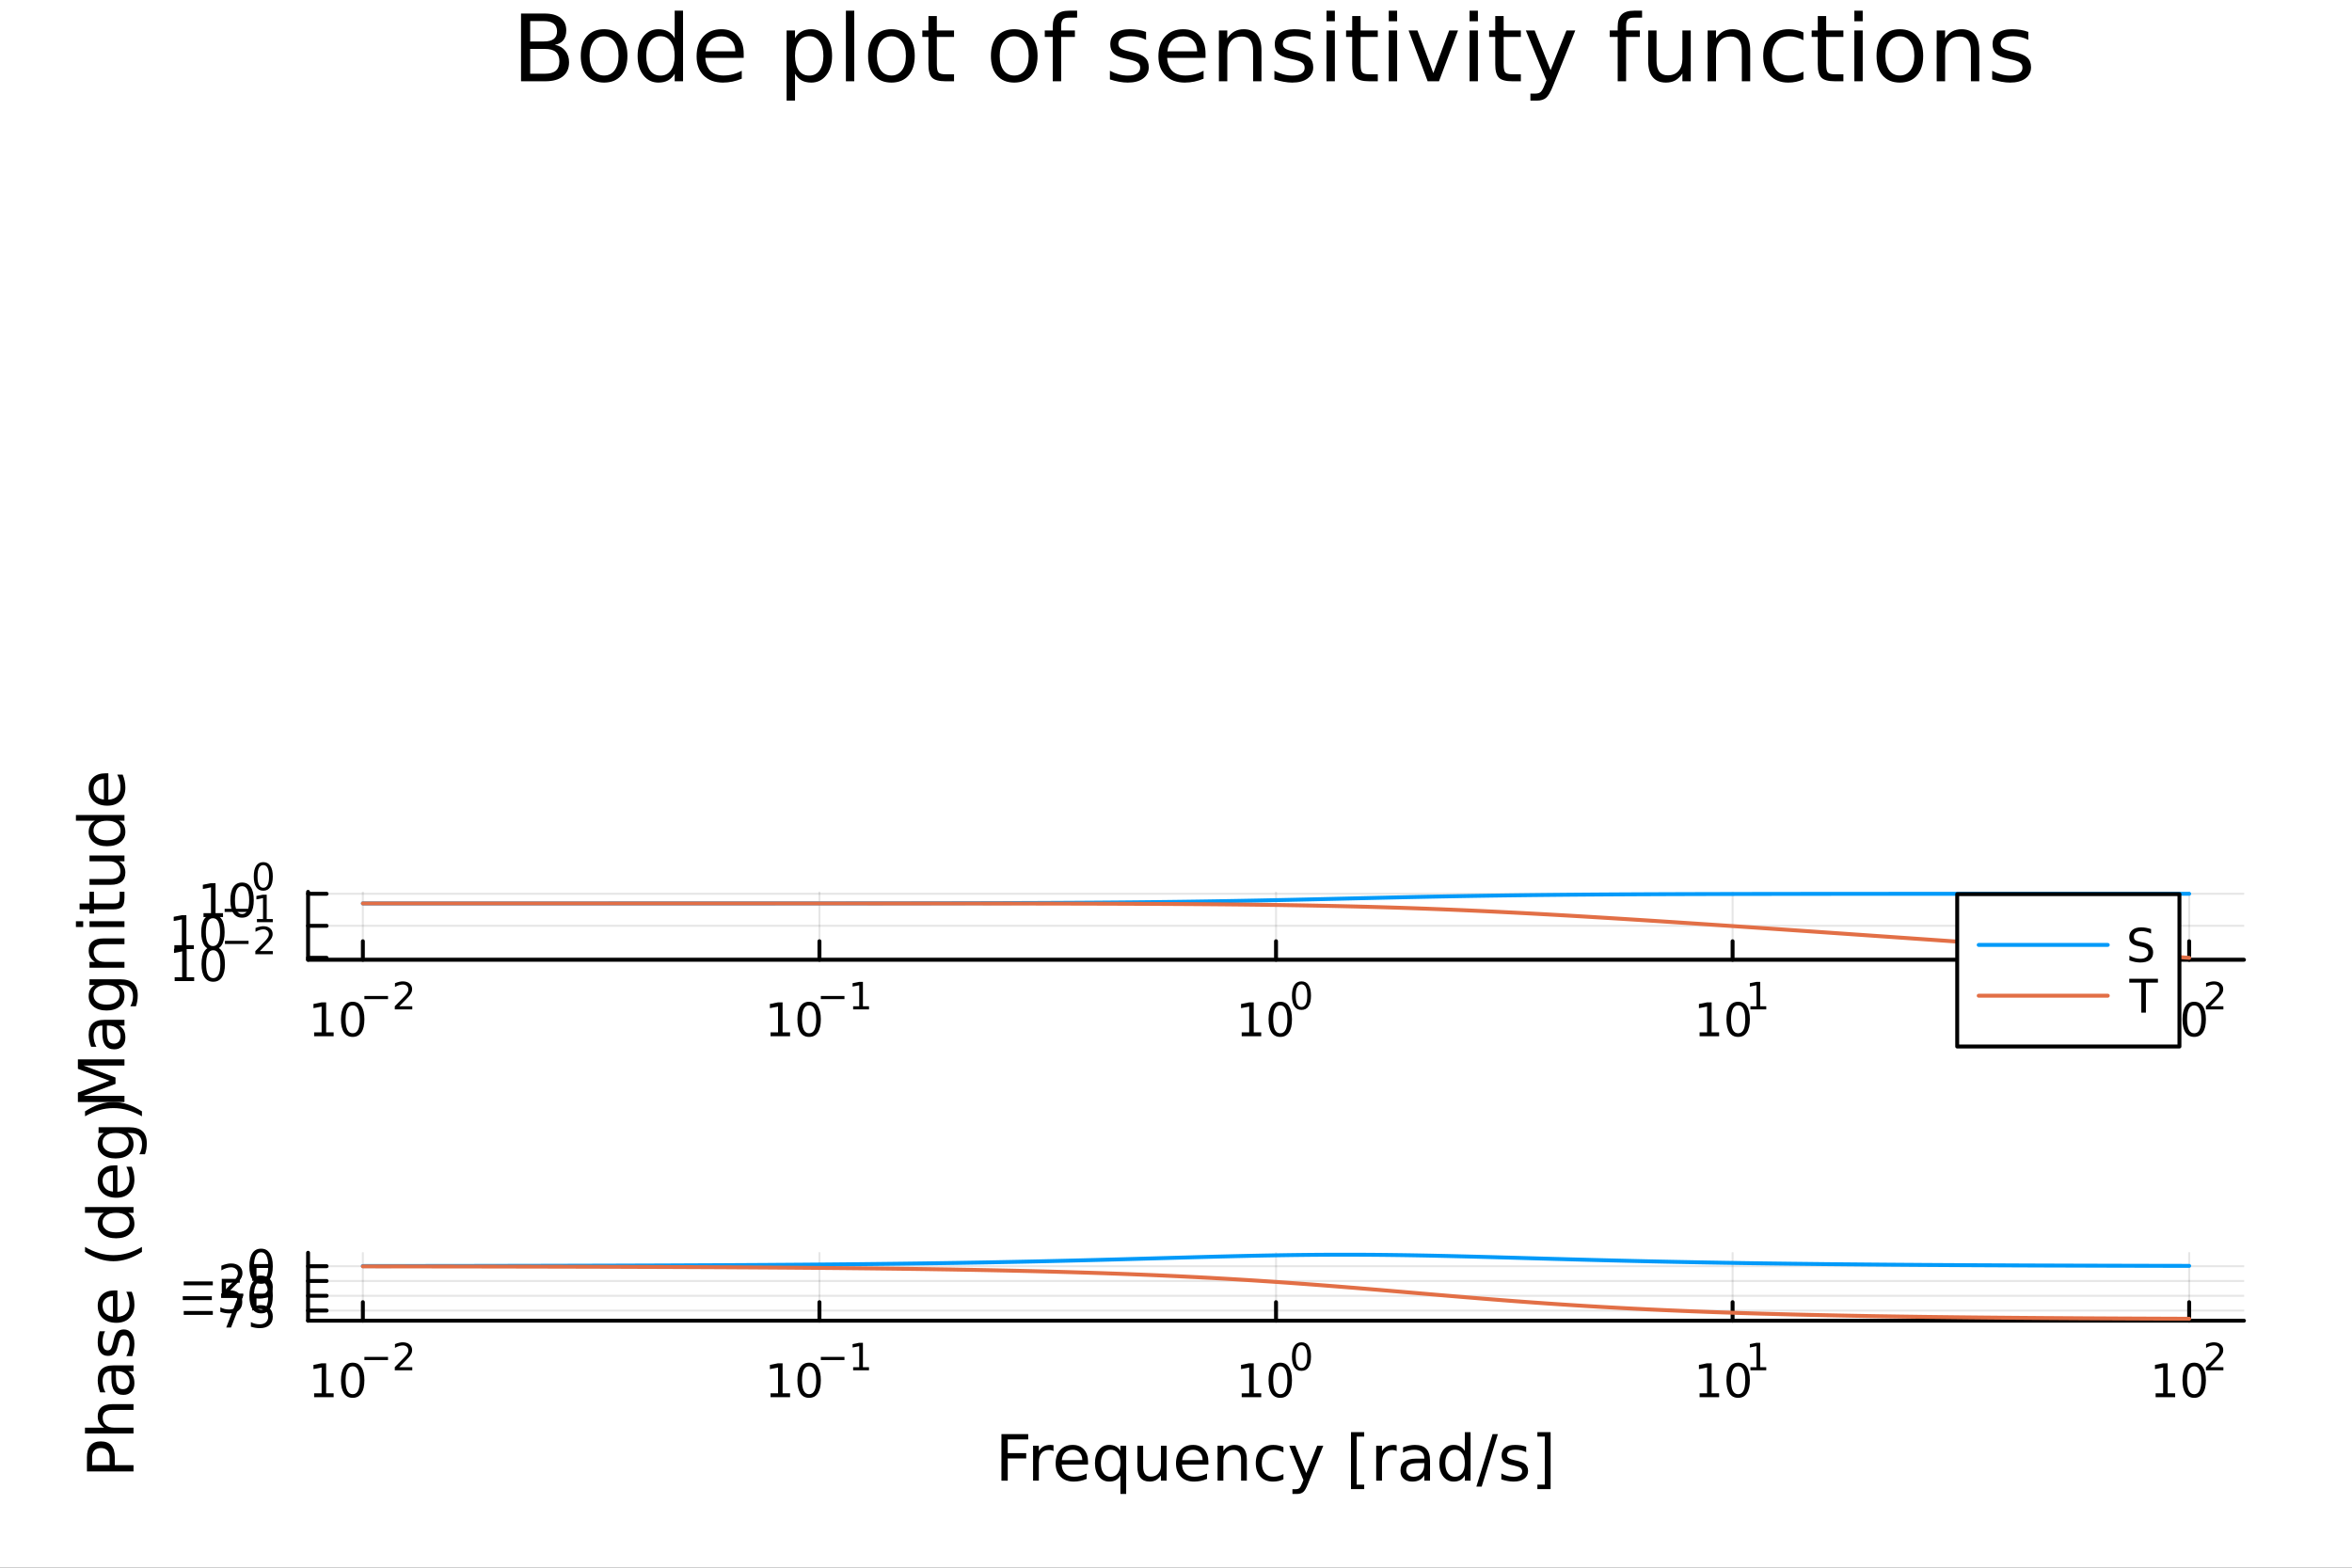 <?xml version="1.0" encoding="utf-8"?>
<svg xmlns="http://www.w3.org/2000/svg" xmlns:xlink="http://www.w3.org/1999/xlink" width="600" height="400" viewBox="0 0 2400 1600">
<rect x="0" y="0" width="2400" height="1600" fill="#333333" stroke="none"/>
<defs>
  <clipPath id="clip410">
    <rect x="0" y="0" width="2400" height="1600"/>
  </clipPath>
</defs>
<path clip-path="url(#clip410)" d="M0 1600 L2400 1600 L2400 0 L0 0  Z" fill="#ffffff" fill-rule="evenodd" fill-opacity="1"/>
<defs>
  <clipPath id="clip411">
    <rect x="480" y="0" width="1681" height="1600"/>
  </clipPath>
</defs>
<path clip-path="url(#clip410)" d="M314.364 979.539 L2289.76 979.539 L2289.76 910.236 L314.364 910.236  Z" fill="#ffffff" fill-rule="evenodd" fill-opacity="1"/>
<defs>
  <clipPath id="clip412">
    <rect x="314" y="910" width="1976" height="70"/>
  </clipPath>
</defs>
<polyline clip-path="url(#clip412)" style="stroke:#000000; stroke-linecap:round; stroke-linejoin:round; stroke-width:2; stroke-opacity:0.1; fill:none" points="370.272,979.539 370.272,910.236 "/>
<polyline clip-path="url(#clip412)" style="stroke:#000000; stroke-linecap:round; stroke-linejoin:round; stroke-width:2; stroke-opacity:0.1; fill:none" points="836.168,979.539 836.168,910.236 "/>
<polyline clip-path="url(#clip412)" style="stroke:#000000; stroke-linecap:round; stroke-linejoin:round; stroke-width:2; stroke-opacity:0.1; fill:none" points="1302.06,979.539 1302.06,910.236 "/>
<polyline clip-path="url(#clip412)" style="stroke:#000000; stroke-linecap:round; stroke-linejoin:round; stroke-width:2; stroke-opacity:0.1; fill:none" points="1767.96,979.539 1767.96,910.236 "/>
<polyline clip-path="url(#clip412)" style="stroke:#000000; stroke-linecap:round; stroke-linejoin:round; stroke-width:2; stroke-opacity:0.1; fill:none" points="2233.86,979.539 2233.86,910.236 "/>
<polyline clip-path="url(#clip410)" style="stroke:#000000; stroke-linecap:round; stroke-linejoin:round; stroke-width:4; stroke-opacity:1; fill:none" points="314.364,979.539 2289.76,979.539 "/>
<polyline clip-path="url(#clip410)" style="stroke:#000000; stroke-linecap:round; stroke-linejoin:round; stroke-width:4; stroke-opacity:1; fill:none" points="370.272,979.539 370.272,960.641 "/>
<polyline clip-path="url(#clip410)" style="stroke:#000000; stroke-linecap:round; stroke-linejoin:round; stroke-width:4; stroke-opacity:1; fill:none" points="836.168,979.539 836.168,960.641 "/>
<polyline clip-path="url(#clip410)" style="stroke:#000000; stroke-linecap:round; stroke-linejoin:round; stroke-width:4; stroke-opacity:1; fill:none" points="1302.06,979.539 1302.06,960.641 "/>
<polyline clip-path="url(#clip410)" style="stroke:#000000; stroke-linecap:round; stroke-linejoin:round; stroke-width:4; stroke-opacity:1; fill:none" points="1767.96,979.539 1767.96,960.641 "/>
<polyline clip-path="url(#clip410)" style="stroke:#000000; stroke-linecap:round; stroke-linejoin:round; stroke-width:4; stroke-opacity:1; fill:none" points="2233.86,979.539 2233.86,960.641 "/>
<path clip-path="url(#clip410)" d="M320.538 1053.66 L328.176 1053.66 L328.176 1027.3 L319.866 1028.96 L319.866 1024.71 L328.13 1023.04 L332.806 1023.04 L332.806 1053.66 L340.445 1053.66 L340.445 1057.6 L320.538 1057.6 L320.538 1053.66 Z" fill="#000000" fill-rule="nonzero" fill-opacity="1" /><path clip-path="url(#clip410)" d="M359.889 1026.12 Q356.278 1026.12 354.449 1029.68 Q352.644 1033.22 352.644 1040.35 Q352.644 1047.46 354.449 1051.02 Q356.278 1054.57 359.889 1054.57 Q363.523 1054.57 365.329 1051.02 Q367.158 1047.46 367.158 1040.35 Q367.158 1033.22 365.329 1029.68 Q363.523 1026.12 359.889 1026.12 M359.889 1022.41 Q365.699 1022.41 368.755 1027.02 Q371.834 1031.6 371.834 1040.35 Q371.834 1049.08 368.755 1053.69 Q365.699 1058.27 359.889 1058.27 Q354.079 1058.27 351 1053.69 Q347.945 1049.08 347.945 1040.35 Q347.945 1031.6 351 1027.02 Q354.079 1022.41 359.889 1022.41 Z" fill="#000000" fill-rule="nonzero" fill-opacity="1" /><path clip-path="url(#clip410)" d="M371.834 1016.51 L395.945 1016.51 L395.945 1019.71 L371.834 1019.71 L371.834 1016.51 Z" fill="#000000" fill-rule="nonzero" fill-opacity="1" /><path clip-path="url(#clip410)" d="M407.418 1026.99 L420.677 1026.99 L420.677 1030.19 L402.848 1030.19 L402.848 1026.99 Q405.011 1024.75 408.734 1020.99 Q412.477 1017.21 413.436 1016.12 Q415.261 1014.07 415.975 1012.66 Q416.709 1011.23 416.709 1009.86 Q416.709 1007.62 415.129 1006.21 Q413.568 1004.8 411.048 1004.8 Q409.261 1004.8 407.267 1005.42 Q405.293 1006.04 403.036 1007.3 L403.036 1003.46 Q405.33 1002.54 407.324 1002.07 Q409.317 1001.6 410.973 1001.6 Q415.336 1001.6 417.931 1003.78 Q420.527 1005.96 420.527 1009.61 Q420.527 1011.34 419.869 1012.9 Q419.229 1014.45 417.518 1016.55 Q417.047 1017.1 414.527 1019.71 Q412.007 1022.31 407.418 1026.99 Z" fill="#000000" fill-rule="nonzero" fill-opacity="1" /><path clip-path="url(#clip410)" d="M786.283 1053.66 L793.922 1053.66 L793.922 1027.3 L785.612 1028.96 L785.612 1024.71 L793.876 1023.04 L798.552 1023.04 L798.552 1053.66 L806.191 1053.66 L806.191 1057.6 L786.283 1057.6 L786.283 1053.66 Z" fill="#000000" fill-rule="nonzero" fill-opacity="1" /><path clip-path="url(#clip410)" d="M825.635 1026.12 Q822.024 1026.12 820.195 1029.68 Q818.39 1033.22 818.39 1040.35 Q818.39 1047.46 820.195 1051.02 Q822.024 1054.57 825.635 1054.57 Q829.269 1054.57 831.075 1051.02 Q832.903 1047.46 832.903 1040.35 Q832.903 1033.22 831.075 1029.68 Q829.269 1026.12 825.635 1026.12 M825.635 1022.41 Q831.445 1022.41 834.501 1027.02 Q837.579 1031.6 837.579 1040.35 Q837.579 1049.08 834.501 1053.69 Q831.445 1058.27 825.635 1058.27 Q819.825 1058.27 816.746 1053.69 Q813.69 1049.08 813.69 1040.35 Q813.69 1031.6 816.746 1027.02 Q819.825 1022.41 825.635 1022.41 Z" fill="#000000" fill-rule="nonzero" fill-opacity="1" /><path clip-path="url(#clip410)" d="M837.579 1016.51 L861.691 1016.51 L861.691 1019.71 L837.579 1019.71 L837.579 1016.51 Z" fill="#000000" fill-rule="nonzero" fill-opacity="1" /><path clip-path="url(#clip410)" d="M870.549 1026.99 L876.756 1026.99 L876.756 1005.57 L870.004 1006.92 L870.004 1003.46 L876.718 1002.11 L880.517 1002.11 L880.517 1026.99 L886.724 1026.99 L886.724 1030.19 L870.549 1030.19 L870.549 1026.99 Z" fill="#000000" fill-rule="nonzero" fill-opacity="1" /><path clip-path="url(#clip410)" d="M1267.05 1053.66 L1274.69 1053.66 L1274.69 1027.3 L1266.38 1028.96 L1266.38 1024.71 L1274.64 1023.04 L1279.32 1023.04 L1279.32 1053.66 L1286.95 1053.66 L1286.95 1057.6 L1267.05 1057.6 L1267.05 1053.66 Z" fill="#000000" fill-rule="nonzero" fill-opacity="1" /><path clip-path="url(#clip410)" d="M1306.4 1026.12 Q1302.79 1026.12 1300.96 1029.68 Q1299.15 1033.22 1299.15 1040.35 Q1299.15 1047.46 1300.96 1051.02 Q1302.79 1054.57 1306.4 1054.57 Q1310.03 1054.57 1311.84 1051.02 Q1313.67 1047.46 1313.67 1040.35 Q1313.67 1033.22 1311.84 1029.68 Q1310.03 1026.12 1306.4 1026.12 M1306.4 1022.41 Q1312.21 1022.41 1315.26 1027.02 Q1318.34 1031.6 1318.34 1040.35 Q1318.34 1049.08 1315.26 1053.69 Q1312.21 1058.27 1306.4 1058.27 Q1300.59 1058.27 1297.51 1053.69 Q1294.45 1049.08 1294.45 1040.35 Q1294.45 1031.6 1297.51 1027.02 Q1300.59 1022.41 1306.4 1022.41 Z" fill="#000000" fill-rule="nonzero" fill-opacity="1" /><path clip-path="url(#clip410)" d="M1328.05 1004.61 Q1325.11 1004.61 1323.63 1007.51 Q1322.16 1010.38 1322.16 1016.18 Q1322.16 1021.95 1323.63 1024.85 Q1325.11 1027.72 1328.05 1027.72 Q1331 1027.72 1332.47 1024.85 Q1333.95 1021.95 1333.95 1016.18 Q1333.95 1010.38 1332.47 1007.51 Q1331 1004.61 1328.05 1004.61 M1328.05 1001.6 Q1332.77 1001.6 1335.25 1005.34 Q1337.75 1009.07 1337.75 1016.18 Q1337.75 1023.27 1335.25 1027.01 Q1332.77 1030.73 1328.05 1030.73 Q1323.33 1030.73 1320.83 1027.01 Q1318.34 1023.27 1318.34 1016.18 Q1318.34 1009.07 1320.83 1005.34 Q1323.33 1001.6 1328.05 1001.6 Z" fill="#000000" fill-rule="nonzero" fill-opacity="1" /><path clip-path="url(#clip410)" d="M1734.29 1053.66 L1741.93 1053.66 L1741.93 1027.3 L1733.62 1028.96 L1733.62 1024.71 L1741.88 1023.04 L1746.56 1023.04 L1746.56 1053.66 L1754.2 1053.66 L1754.2 1057.6 L1734.29 1057.6 L1734.29 1053.66 Z" fill="#000000" fill-rule="nonzero" fill-opacity="1" /><path clip-path="url(#clip410)" d="M1773.64 1026.12 Q1770.03 1026.12 1768.2 1029.68 Q1766.39 1033.22 1766.39 1040.35 Q1766.39 1047.46 1768.2 1051.02 Q1770.03 1054.57 1773.64 1054.57 Q1777.27 1054.57 1779.08 1051.02 Q1780.91 1047.46 1780.91 1040.35 Q1780.91 1033.22 1779.08 1029.68 Q1777.27 1026.12 1773.64 1026.12 M1773.64 1022.41 Q1779.45 1022.41 1782.51 1027.02 Q1785.58 1031.6 1785.58 1040.35 Q1785.58 1049.08 1782.51 1053.69 Q1779.45 1058.27 1773.64 1058.27 Q1767.83 1058.27 1764.75 1053.69 Q1761.69 1049.08 1761.69 1040.35 Q1761.69 1031.6 1764.75 1027.02 Q1767.83 1022.41 1773.64 1022.41 Z" fill="#000000" fill-rule="nonzero" fill-opacity="1" /><path clip-path="url(#clip410)" d="M1786.13 1026.99 L1792.34 1026.99 L1792.34 1005.57 L1785.58 1006.92 L1785.58 1003.46 L1792.3 1002.11 L1796.1 1002.11 L1796.1 1026.99 L1802.3 1026.99 L1802.3 1030.19 L1786.13 1030.19 L1786.13 1026.99 Z" fill="#000000" fill-rule="nonzero" fill-opacity="1" /><path clip-path="url(#clip410)" d="M2199.63 1053.66 L2207.27 1053.66 L2207.27 1027.3 L2198.96 1028.96 L2198.96 1024.71 L2207.22 1023.04 L2211.9 1023.04 L2211.9 1053.66 L2219.54 1053.66 L2219.54 1057.6 L2199.63 1057.6 L2199.63 1053.66 Z" fill="#000000" fill-rule="nonzero" fill-opacity="1" /><path clip-path="url(#clip410)" d="M2238.98 1026.12 Q2235.37 1026.12 2233.54 1029.68 Q2231.74 1033.22 2231.74 1040.35 Q2231.74 1047.46 2233.54 1051.02 Q2235.37 1054.57 2238.98 1054.57 Q2242.61 1054.57 2244.42 1051.02 Q2246.25 1047.46 2246.25 1040.35 Q2246.25 1033.22 2244.42 1029.68 Q2242.61 1026.12 2238.98 1026.12 M2238.98 1022.41 Q2244.79 1022.41 2247.85 1027.02 Q2250.93 1031.6 2250.93 1040.35 Q2250.93 1049.08 2247.85 1053.69 Q2244.79 1058.27 2238.98 1058.27 Q2233.17 1058.27 2230.09 1053.69 Q2227.04 1049.08 2227.04 1040.35 Q2227.04 1031.6 2230.09 1027.02 Q2233.17 1022.41 2238.98 1022.41 Z" fill="#000000" fill-rule="nonzero" fill-opacity="1" /><path clip-path="url(#clip410)" d="M2255.5 1026.99 L2268.75 1026.99 L2268.75 1030.19 L2250.93 1030.19 L2250.93 1026.99 Q2253.09 1024.75 2256.81 1020.99 Q2260.55 1017.21 2261.51 1016.12 Q2263.34 1014.07 2264.05 1012.66 Q2264.79 1011.23 2264.79 1009.86 Q2264.79 1007.62 2263.21 1006.21 Q2261.65 1004.8 2259.13 1004.8 Q2257.34 1004.8 2255.34 1005.42 Q2253.37 1006.04 2251.11 1007.3 L2251.11 1003.46 Q2253.41 1002.54 2255.4 1002.07 Q2257.39 1001.6 2259.05 1001.6 Q2263.41 1001.6 2266.01 1003.78 Q2268.6 1005.96 2268.6 1009.61 Q2268.6 1011.34 2267.95 1012.9 Q2267.31 1014.45 2265.6 1016.55 Q2265.12 1017.1 2262.6 1019.71 Q2260.08 1022.31 2255.5 1026.99 Z" fill="#000000" fill-rule="nonzero" fill-opacity="1" /><polyline clip-path="url(#clip412)" style="stroke:#000000; stroke-linecap:round; stroke-linejoin:round; stroke-width:2; stroke-opacity:0.1; fill:none" points="314.364,977.574 2289.76,977.574 "/>
<polyline clip-path="url(#clip412)" style="stroke:#000000; stroke-linecap:round; stroke-linejoin:round; stroke-width:2; stroke-opacity:0.1; fill:none" points="314.364,944.885 2289.76,944.885 "/>
<polyline clip-path="url(#clip412)" style="stroke:#000000; stroke-linecap:round; stroke-linejoin:round; stroke-width:2; stroke-opacity:0.1; fill:none" points="314.364,912.195 2289.76,912.195 "/>
<polyline clip-path="url(#clip410)" style="stroke:#000000; stroke-linecap:round; stroke-linejoin:round; stroke-width:4; stroke-opacity:1; fill:none" points="314.364,979.539 314.364,910.236 "/>
<polyline clip-path="url(#clip410)" style="stroke:#000000; stroke-linecap:round; stroke-linejoin:round; stroke-width:4; stroke-opacity:1; fill:none" points="314.364,977.574 333.262,977.574 "/>
<polyline clip-path="url(#clip410)" style="stroke:#000000; stroke-linecap:round; stroke-linejoin:round; stroke-width:4; stroke-opacity:1; fill:none" points="314.364,944.885 333.262,944.885 "/>
<polyline clip-path="url(#clip410)" style="stroke:#000000; stroke-linecap:round; stroke-linejoin:round; stroke-width:4; stroke-opacity:1; fill:none" points="314.364,912.195 333.262,912.195 "/>
<path clip-path="url(#clip410)" d="M178.225 997.367 L185.863 997.367 L185.863 971.001 L177.553 972.668 L177.553 968.409 L185.817 966.742 L190.493 966.742 L190.493 997.367 L198.132 997.367 L198.132 1001.3 L178.225 1001.3 L178.225 997.367 Z" fill="#000000" fill-rule="nonzero" fill-opacity="1" /><path clip-path="url(#clip410)" d="M217.576 969.821 Q213.965 969.821 212.136 973.385 Q210.331 976.927 210.331 984.057 Q210.331 991.163 212.136 994.728 Q213.965 998.27 217.576 998.27 Q221.21 998.27 223.016 994.728 Q224.845 991.163 224.845 984.057 Q224.845 976.927 223.016 973.385 Q221.21 969.821 217.576 969.821 M217.576 966.117 Q223.386 966.117 226.442 970.723 Q229.521 975.307 229.521 984.057 Q229.521 992.783 226.442 997.39 Q223.386 1001.97 217.576 1001.97 Q211.766 1001.97 208.687 997.39 Q205.632 992.783 205.632 984.057 Q205.632 975.307 208.687 970.723 Q211.766 966.117 217.576 966.117 Z" fill="#000000" fill-rule="nonzero" fill-opacity="1" /><path clip-path="url(#clip410)" d="M229.521 960.218 L253.632 960.218 L253.632 963.416 L229.521 963.416 L229.521 960.218 Z" fill="#000000" fill-rule="nonzero" fill-opacity="1" /><path clip-path="url(#clip410)" d="M265.105 970.694 L278.364 970.694 L278.364 973.892 L260.535 973.892 L260.535 970.694 Q262.697 968.456 266.421 964.695 Q270.164 960.914 271.123 959.823 Q272.948 957.773 273.662 956.363 Q274.396 954.933 274.396 953.56 Q274.396 951.322 272.816 949.912 Q271.255 948.501 268.735 948.501 Q266.948 948.501 264.954 949.122 Q262.98 949.742 260.723 951.002 L260.723 947.166 Q263.017 946.244 265.011 945.774 Q267.004 945.304 268.659 945.304 Q273.023 945.304 275.618 947.485 Q278.214 949.667 278.214 953.316 Q278.214 955.046 277.556 956.607 Q276.916 958.149 275.205 960.256 Q274.734 960.801 272.214 963.416 Q269.694 966.011 265.105 970.694 Z" fill="#000000" fill-rule="nonzero" fill-opacity="1" /><path clip-path="url(#clip410)" d="M177.924 964.677 L185.562 964.677 L185.562 938.312 L177.252 939.978 L177.252 935.719 L185.516 934.052 L190.192 934.052 L190.192 964.677 L197.831 964.677 L197.831 968.612 L177.924 968.612 L177.924 964.677 Z" fill="#000000" fill-rule="nonzero" fill-opacity="1" /><path clip-path="url(#clip410)" d="M217.275 937.131 Q213.664 937.131 211.835 940.696 Q210.03 944.238 210.03 951.367 Q210.03 958.474 211.835 962.038 Q213.664 965.58 217.275 965.58 Q220.909 965.58 222.715 962.038 Q224.544 958.474 224.544 951.367 Q224.544 944.238 222.715 940.696 Q220.909 937.131 217.275 937.131 M217.275 933.427 Q223.085 933.427 226.141 938.034 Q229.22 942.617 229.22 951.367 Q229.22 960.094 226.141 964.7 Q223.085 969.284 217.275 969.284 Q211.465 969.284 208.386 964.7 Q205.331 960.094 205.331 951.367 Q205.331 942.617 208.386 938.034 Q211.465 933.427 217.275 933.427 Z" fill="#000000" fill-rule="nonzero" fill-opacity="1" /><path clip-path="url(#clip410)" d="M229.22 927.529 L253.331 927.529 L253.331 930.726 L229.22 930.726 L229.22 927.529 Z" fill="#000000" fill-rule="nonzero" fill-opacity="1" /><path clip-path="url(#clip410)" d="M262.19 938.005 L268.396 938.005 L268.396 916.583 L261.644 917.937 L261.644 914.476 L268.359 913.122 L272.158 913.122 L272.158 938.005 L278.364 938.005 L278.364 941.202 L262.19 941.202 L262.19 938.005 Z" fill="#000000" fill-rule="nonzero" fill-opacity="1" /><path clip-path="url(#clip410)" d="M207.659 931.988 L215.298 931.988 L215.298 905.622 L206.987 907.289 L206.987 903.03 L215.251 901.363 L219.927 901.363 L219.927 931.988 L227.566 931.988 L227.566 935.923 L207.659 935.923 L207.659 931.988 Z" fill="#000000" fill-rule="nonzero" fill-opacity="1" /><path clip-path="url(#clip410)" d="M247.01 904.442 Q243.399 904.442 241.571 908.007 Q239.765 911.548 239.765 918.678 Q239.765 925.784 241.571 929.349 Q243.399 932.891 247.01 932.891 Q250.645 932.891 252.45 929.349 Q254.279 925.784 254.279 918.678 Q254.279 911.548 252.45 908.007 Q250.645 904.442 247.01 904.442 M247.01 900.738 Q252.82 900.738 255.876 905.345 Q258.955 909.928 258.955 918.678 Q258.955 927.405 255.876 932.011 Q252.82 936.594 247.01 936.594 Q241.2 936.594 238.121 932.011 Q235.066 927.405 235.066 918.678 Q235.066 909.928 238.121 905.345 Q241.2 900.738 247.01 900.738 Z" fill="#000000" fill-rule="nonzero" fill-opacity="1" /><path clip-path="url(#clip410)" d="M268.659 882.934 Q265.725 882.934 264.24 885.831 Q262.773 888.708 262.773 894.501 Q262.773 900.275 264.24 903.171 Q265.725 906.049 268.659 906.049 Q271.612 906.049 273.079 903.171 Q274.565 900.275 274.565 894.501 Q274.565 888.708 273.079 885.831 Q271.612 882.934 268.659 882.934 M268.659 879.925 Q273.38 879.925 275.863 883.668 Q278.364 887.392 278.364 894.501 Q278.364 901.591 275.863 905.334 Q273.38 909.058 268.659 909.058 Q263.939 909.058 261.437 905.334 Q258.955 901.591 258.955 894.501 Q258.955 887.392 261.437 883.668 Q263.939 879.925 268.659 879.925 Z" fill="#000000" fill-rule="nonzero" fill-opacity="1" /><path clip-path="url(#clip410)" d="M79.476 1124.72 L79.476 1115.14 L111.814 1103.01 L79.476 1090.82 L79.476 1081.24 L126.996 1081.24 L126.996 1087.51 L85.269 1087.51 L117.861 1099.77 L117.861 1106.23 L85.269 1118.48 L126.996 1118.48 L126.996 1124.72 L79.476 1124.72 Z" fill="#000000" fill-rule="nonzero" fill-opacity="1" /><path clip-path="url(#clip410)" d="M109.077 1052.53 Q109.077 1059.63 110.7 1062.37 Q112.323 1065.1 116.238 1065.1 Q119.357 1065.1 121.203 1063.07 Q123.018 1061 123.018 1057.46 Q123.018 1052.6 119.58 1049.67 Q116.111 1046.71 110.382 1046.71 L109.077 1046.71 L109.077 1052.53 M106.658 1040.85 L126.996 1040.85 L126.996 1046.71 L121.585 1046.71 Q124.832 1048.71 126.392 1051.7 Q127.919 1054.7 127.919 1059.02 Q127.919 1064.5 124.864 1067.75 Q121.776 1070.96 116.62 1070.96 Q110.605 1070.96 107.549 1066.95 Q104.494 1062.91 104.494 1054.92 L104.494 1046.71 L103.921 1046.71 Q99.878 1046.71 97.682 1049.38 Q95.454 1052.02 95.454 1056.83 Q95.454 1059.88 96.186 1062.78 Q96.918 1065.68 98.382 1068.35 L92.972 1068.35 Q91.73 1065.14 91.126 1062.11 Q90.489 1059.09 90.489 1056.22 Q90.489 1048.49 94.499 1044.67 Q98.51 1040.85 106.658 1040.85 Z" fill="#000000" fill-rule="nonzero" fill-opacity="1" /><path clip-path="url(#clip410)" d="M108.759 1005.33 Q102.393 1005.33 98.892 1007.97 Q95.391 1010.58 95.391 1015.32 Q95.391 1020.03 98.892 1022.68 Q102.393 1025.29 108.759 1025.29 Q115.092 1025.29 118.594 1022.68 Q122.095 1020.03 122.095 1015.32 Q122.095 1010.58 118.594 1007.97 Q115.092 1005.33 108.759 1005.33 M122.572 999.473 Q131.675 999.473 136.099 1003.52 Q140.555 1007.56 140.555 1015.9 Q140.555 1018.98 140.078 1021.72 Q139.632 1024.46 138.677 1027.04 L132.98 1027.04 Q134.381 1024.46 135.049 1021.94 Q135.717 1019.43 135.717 1016.82 Q135.717 1011.06 132.694 1008.19 Q129.702 1005.33 123.622 1005.33 L120.726 1005.33 Q123.877 1007.14 125.437 1009.98 Q126.996 1012.81 126.996 1016.76 Q126.996 1023.31 121.999 1027.32 Q117.002 1031.33 108.759 1031.33 Q100.483 1031.33 95.486 1027.32 Q90.489 1023.31 90.489 1016.76 Q90.489 1012.81 92.049 1009.98 Q93.608 1007.14 96.759 1005.33 L91.348 1005.33 L91.348 999.473 L122.572 999.473 Z" fill="#000000" fill-rule="nonzero" fill-opacity="1" /><path clip-path="url(#clip410)" d="M105.48 957.778 L126.996 957.778 L126.996 963.634 L105.671 963.634 Q100.61 963.634 98.096 965.608 Q95.582 967.581 95.582 971.528 Q95.582 976.27 98.605 979.008 Q101.629 981.745 106.849 981.745 L126.996 981.745 L126.996 987.633 L91.348 987.633 L91.348 981.745 L96.886 981.745 Q93.672 979.644 92.08 976.811 Q90.489 973.947 90.489 970.223 Q90.489 964.08 94.308 960.929 Q98.096 957.778 105.48 957.778 Z" fill="#000000" fill-rule="nonzero" fill-opacity="1" /><path clip-path="url(#clip410)" d="M91.348 946.097 L91.348 940.24 L126.996 940.24 L126.996 946.097 L91.348 946.097 M77.471 946.097 L77.471 940.24 L84.887 940.24 L84.887 946.097 L77.471 946.097 Z" fill="#000000" fill-rule="nonzero" fill-opacity="1" /><path clip-path="url(#clip410)" d="M81.227 922.194 L91.348 922.194 L91.348 910.131 L95.9 910.131 L95.9 922.194 L115.252 922.194 Q119.612 922.194 120.853 921.016 Q122.095 919.806 122.095 916.146 L122.095 910.131 L126.996 910.131 L126.996 916.146 Q126.996 922.926 124.482 925.504 Q121.936 928.082 115.252 928.082 L95.9 928.082 L95.9 932.379 L91.348 932.379 L91.348 928.082 L81.227 928.082 L81.227 922.194 Z" fill="#000000" fill-rule="nonzero" fill-opacity="1" /><path clip-path="url(#clip410)" d="M112.928 903.033 L91.348 903.033 L91.348 897.176 L112.705 897.176 Q117.766 897.176 120.312 895.203 Q122.827 893.23 122.827 889.283 Q122.827 884.54 119.803 881.803 Q116.779 879.034 111.559 879.034 L91.348 879.034 L91.348 873.178 L126.996 873.178 L126.996 879.034 L121.522 879.034 Q124.768 881.167 126.36 883.999 Q127.919 886.8 127.919 890.524 Q127.919 896.667 124.1 899.85 Q120.28 903.033 112.928 903.033 M90.489 888.296 L90.489 888.296 Z" fill="#000000" fill-rule="nonzero" fill-opacity="1" /><path clip-path="url(#clip410)" d="M96.759 837.657 L77.471 837.657 L77.471 831.801 L126.996 831.801 L126.996 837.657 L121.649 837.657 Q124.832 839.503 126.392 842.336 Q127.919 845.137 127.919 849.083 Q127.919 855.545 122.763 859.619 Q117.607 863.661 109.204 863.661 Q100.801 863.661 95.645 859.619 Q90.489 855.545 90.489 849.083 Q90.489 845.137 92.049 842.336 Q93.576 839.503 96.759 837.657 M109.204 857.614 Q115.665 857.614 119.357 854.972 Q123.018 852.298 123.018 847.651 Q123.018 843.004 119.357 840.331 Q115.665 837.657 109.204 837.657 Q102.743 837.657 99.083 840.331 Q95.391 843.004 95.391 847.651 Q95.391 852.298 99.083 854.972 Q102.743 857.614 109.204 857.614 Z" fill="#000000" fill-rule="nonzero" fill-opacity="1" /><path clip-path="url(#clip410)" d="M107.708 789.246 L110.573 789.246 L110.573 816.173 Q116.62 815.791 119.803 812.544 Q122.954 809.266 122.954 803.441 Q122.954 800.068 122.127 796.917 Q121.299 793.734 119.644 790.614 L125.182 790.614 Q126.519 793.766 127.219 797.076 Q127.919 800.386 127.919 803.791 Q127.919 812.322 122.954 817.319 Q117.989 822.284 109.522 822.284 Q100.77 822.284 95.645 817.573 Q90.489 812.831 90.489 804.81 Q90.489 797.617 95.136 793.447 Q99.751 789.246 107.708 789.246 M105.989 795.102 Q101.183 795.166 98.319 797.808 Q95.454 800.418 95.454 804.746 Q95.454 809.648 98.223 812.608 Q100.992 815.536 106.021 815.982 L105.989 795.102 Z" fill="#000000" fill-rule="nonzero" fill-opacity="1" /><polyline clip-path="url(#clip412)" style="stroke:#009af9; stroke-linecap:round; stroke-linejoin:round; stroke-width:4; stroke-opacity:1; fill:none" points="370.272,922.035 378.069,922.035 385.867,922.035 393.664,922.035 401.462,922.035 409.259,922.035 417.056,922.035 424.854,922.035 432.651,922.035 440.449,922.035 448.246,922.035 456.043,922.035 463.841,922.035 471.638,922.035 479.436,922.034 487.233,922.034 495.031,922.034 502.828,922.034 510.625,922.034 518.423,922.034 526.22,922.033 534.018,922.033 541.815,922.033 549.613,922.033 557.41,922.033 565.207,922.032 573.005,922.032 580.802,922.032 588.6,922.031 596.397,922.031 604.195,922.031 611.992,922.03 619.789,922.03 627.587,922.029 635.384,922.029 643.182,922.028 650.979,922.027 658.777,922.027 666.574,922.026 674.371,922.025 682.169,922.024 689.966,922.023 697.764,922.022 705.561,922.021 713.359,922.02 721.156,922.019 728.953,922.018 736.751,922.016 744.548,922.015 752.346,922.013 760.143,922.011 767.94,922.009 775.738,922.007 783.535,922.004 791.333,922.002 799.13,921.999 806.928,921.996 814.725,921.993 822.522,921.99 830.32,921.986 838.117,921.982 845.915,921.978 853.712,921.973 861.51,921.968 869.307,921.963 877.104,921.957 884.902,921.951 892.699,921.944 900.497,921.937 908.294,921.929 916.092,921.92 923.889,921.911 931.686,921.901 939.484,921.891 947.281,921.879 955.079,921.867 962.876,921.854 970.674,921.839 978.471,921.824 986.268,921.808 994.066,921.79 1001.86,921.771 1009.66,921.75 1017.46,921.728 1025.26,921.704 1033.05,921.679 1040.85,921.651 1048.65,921.622 1056.45,921.591 1064.24,921.557 1072.04,921.521 1079.84,921.482 1087.63,921.441 1095.43,921.397 1103.23,921.35 1111.03,921.299 1118.82,921.246 1126.62,921.188 1134.42,921.128 1142.22,921.063 1150.01,920.994 1157.81,920.921 1165.61,920.844 1173.41,920.763 1181.2,920.676 1189,920.585 1196.8,920.489 1204.6,920.388 1212.39,920.282 1220.19,920.171 1227.99,920.055 1235.79,919.933 1243.58,919.807 1251.38,919.675 1259.18,919.538 1266.98,919.396 1274.77,919.249 1282.57,919.097 1290.37,918.941 1298.17,918.781 1305.96,918.617 1313.76,918.449 1321.56,918.278 1329.36,918.104 1337.15,917.928 1344.95,917.749 1352.75,917.569 1360.54,917.388 1368.34,917.206 1376.14,917.023 1383.94,916.841 1391.73,916.66 1399.53,916.48 1407.33,916.301 1415.13,916.125 1422.92,915.951 1430.72,915.78 1438.52,915.612 1446.32,915.448 1454.11,915.288 1461.91,915.132 1469.71,914.981 1477.51,914.834 1485.3,914.692 1493.1,914.555 1500.9,914.423 1508.7,914.296 1516.49,914.175 1524.29,914.059 1532.09,913.948 1539.89,913.842 1547.68,913.741 1555.48,913.645 1563.28,913.554 1571.08,913.468 1578.87,913.386 1586.67,913.309 1594.47,913.236 1602.26,913.168 1610.06,913.103 1617.86,913.042 1625.66,912.985 1633.45,912.931 1641.25,912.881 1649.05,912.834 1656.85,912.79 1664.64,912.749 1672.44,912.71 1680.24,912.674 1688.04,912.64 1695.83,912.609 1703.63,912.58 1711.43,912.552 1719.23,912.527 1727.02,912.503 1734.82,912.481 1742.62,912.461 1750.42,912.441 1758.21,912.424 1766.01,912.407 1773.81,912.392 1781.61,912.378 1789.4,912.364 1797.2,912.352 1805,912.341 1812.8,912.33 1820.59,912.32 1828.39,912.311 1836.19,912.303 1843.99,912.295 1851.78,912.287 1859.58,912.281 1867.38,912.274 1875.17,912.269 1882.97,912.263 1890.77,912.258 1898.57,912.254 1906.36,912.249 1914.16,912.245 1921.96,912.242 1929.76,912.238 1937.55,912.235 1945.35,912.232 1953.15,912.229 1960.95,912.227 1968.74,912.225 1976.54,912.222 1984.34,912.22 1992.14,912.219 1999.93,912.217 2007.73,912.215 2015.53,912.214 2023.33,912.213 2031.12,912.211 2038.92,912.21 2046.72,912.209 2054.52,912.208 2062.31,912.207 2070.11,912.206 2077.91,912.205 2085.71,912.205 2093.5,912.204 2101.3,912.203 2109.1,912.203 2116.89,912.202 2124.69,912.202 2132.49,912.201 2140.29,912.201 2148.08,912.2 2155.88,912.2 2163.68,912.2 2171.48,912.199 2179.27,912.199 2187.07,912.199 2194.87,912.199 2202.67,912.198 2210.46,912.198 2218.26,912.198 2226.06,912.198 2233.86,912.198 "/>
<polyline clip-path="url(#clip412)" style="stroke:#e26f46; stroke-linecap:round; stroke-linejoin:round; stroke-width:4; stroke-opacity:1; fill:none" points="370.272,922.036 378.069,922.036 385.867,922.036 393.664,922.036 401.462,922.036 409.259,922.036 417.056,922.036 424.854,922.036 432.651,922.036 440.449,922.036 448.246,922.036 456.043,922.036 463.841,922.036 471.638,922.036 479.436,922.036 487.233,922.037 495.031,922.037 502.828,922.037 510.625,922.037 518.423,922.037 526.22,922.037 534.018,922.037 541.815,922.037 549.613,922.037 557.41,922.037 565.207,922.037 573.005,922.037 580.802,922.037 588.6,922.038 596.397,922.038 604.195,922.038 611.992,922.038 619.789,922.038 627.587,922.038 635.384,922.038 643.182,922.039 650.979,922.039 658.777,922.039 666.574,922.039 674.371,922.04 682.169,922.04 689.966,922.04 697.764,922.04 705.561,922.041 713.359,922.041 721.156,922.042 728.953,922.042 736.751,922.043 744.548,922.043 752.346,922.044 760.143,922.044 767.94,922.045 775.738,922.046 783.535,922.047 791.333,922.047 799.13,922.048 806.928,922.049 814.725,922.05 822.522,922.051 830.32,922.053 838.117,922.054 845.915,922.055 853.712,922.057 861.51,922.059 869.307,922.061 877.104,922.063 884.902,922.065 892.699,922.067 900.497,922.069 908.294,922.072 916.092,922.075 923.889,922.078 931.686,922.081 939.484,922.085 947.281,922.089 955.079,922.093 962.876,922.098 970.674,922.103 978.471,922.108 986.268,922.114 994.066,922.12 1001.86,922.127 1009.66,922.134 1017.46,922.142 1025.26,922.15 1033.05,922.159 1040.85,922.169 1048.65,922.179 1056.45,922.191 1064.24,922.203 1072.04,922.216 1079.84,922.231 1087.63,922.246 1095.43,922.263 1103.23,922.28 1111.03,922.3 1118.82,922.32 1126.62,922.343 1134.42,922.367 1142.22,922.392 1150.01,922.42 1157.81,922.45 1165.61,922.482 1173.41,922.517 1181.2,922.554 1189,922.594 1196.8,922.637 1204.6,922.683 1212.39,922.732 1220.19,922.785 1227.99,922.842 1235.79,922.903 1243.58,922.968 1251.38,923.037 1259.18,923.112 1266.98,923.191 1274.77,923.276 1282.57,923.367 1290.37,923.463 1298.17,923.566 1305.96,923.675 1313.76,923.792 1321.56,923.915 1329.36,924.046 1337.15,924.185 1344.95,924.332 1352.75,924.488 1360.54,924.652 1368.34,924.825 1376.14,925.008 1383.94,925.2 1391.73,925.401 1399.53,925.613 1407.33,925.834 1415.13,926.066 1422.92,926.309 1430.72,926.561 1438.52,926.824 1446.32,927.098 1454.11,927.382 1461.91,927.677 1469.71,927.982 1477.51,928.298 1485.3,928.623 1493.1,928.959 1500.9,929.305 1508.7,929.66 1516.49,930.025 1524.29,930.4 1532.09,930.783 1539.89,931.175 1547.68,931.575 1555.48,931.983 1563.28,932.399 1571.08,932.823 1578.87,933.254 1586.67,933.692 1594.47,934.136 1602.26,934.587 1610.06,935.044 1617.86,935.506 1625.66,935.974 1633.45,936.447 1641.25,936.924 1649.05,937.406 1656.85,937.893 1664.64,938.383 1672.44,938.878 1680.24,939.375 1688.04,939.877 1695.83,940.381 1703.63,940.888 1711.43,941.398 1719.23,941.911 1727.02,942.426 1734.82,942.943 1742.62,943.463 1750.42,943.984 1758.21,944.507 1766.01,945.032 1773.81,945.558 1781.61,946.086 1789.4,946.615 1797.2,947.146 1805,947.678 1812.8,948.211 1820.59,948.745 1828.39,949.279 1836.19,949.815 1843.99,950.352 1851.78,950.889 1859.58,951.427 1867.38,951.966 1875.17,952.505 1882.97,953.045 1890.77,953.586 1898.57,954.127 1906.36,954.668 1914.16,955.21 1921.96,955.752 1929.76,956.294 1937.55,956.837 1945.35,957.38 1953.15,957.924 1960.95,958.468 1968.74,959.012 1976.54,959.556 1984.34,960.1 1992.14,960.645 1999.93,961.19 2007.73,961.735 2015.53,962.28 2023.33,962.825 2031.12,963.371 2038.92,963.916 2046.72,964.462 2054.52,965.008 2062.31,965.553 2070.11,966.099 2077.91,966.645 2085.71,967.192 2093.5,967.738 2101.3,968.284 2109.1,968.83 2116.89,969.377 2124.69,969.923 2132.49,970.47 2140.29,971.016 2148.08,971.563 2155.88,972.109 2163.68,972.656 2171.48,973.203 2179.27,973.749 2187.07,974.296 2194.87,974.843 2202.67,975.39 2210.46,975.937 2218.26,976.483 2226.06,977.03 2233.86,977.577 "/>
<path clip-path="url(#clip410)" d="M1997.14 1068.07 L2223.92 1068.07 L2223.92 912.546 L1997.14 912.546  Z" fill="#ffffff" fill-rule="evenodd" fill-opacity="1"/>
<polyline clip-path="url(#clip410)" style="stroke:#000000; stroke-linecap:round; stroke-linejoin:round; stroke-width:4; stroke-opacity:1; fill:none" points="1997.14,1068.07 2223.92,1068.07 2223.92,912.546 1997.14,912.546 1997.14,1068.07 "/>
<polyline clip-path="url(#clip410)" style="stroke:#009af9; stroke-linecap:round; stroke-linejoin:round; stroke-width:4; stroke-opacity:1; fill:none" points="2019.09,964.386 2150.78,964.386 "/>
<path clip-path="url(#clip410)" d="M2194.98 948.241 L2194.98 952.801 Q2192.32 951.528 2189.95 950.903 Q2187.59 950.278 2185.39 950.278 Q2181.57 950.278 2179.49 951.759 Q2177.43 953.241 2177.43 955.972 Q2177.43 958.264 2178.8 959.444 Q2180.19 960.602 2184.03 961.319 L2186.85 961.898 Q2192.08 962.893 2194.56 965.416 Q2197.06 967.916 2197.06 972.129 Q2197.06 977.152 2193.68 979.745 Q2190.32 982.338 2183.82 982.338 Q2181.37 982.338 2178.59 981.782 Q2175.83 981.226 2172.87 980.139 L2172.87 975.324 Q2175.72 976.921 2178.45 977.731 Q2181.18 978.541 2183.82 978.541 Q2187.82 978.541 2190 976.967 Q2192.18 975.393 2192.18 972.477 Q2192.18 969.93 2190.6 968.495 Q2189.05 967.06 2185.49 966.342 L2182.64 965.787 Q2177.41 964.745 2175.07 962.523 Q2172.73 960.301 2172.73 956.342 Q2172.73 951.759 2175.95 949.12 Q2179.19 946.481 2184.86 946.481 Q2187.29 946.481 2189.82 946.921 Q2192.34 947.361 2194.98 948.241 Z" fill="#000000" fill-rule="nonzero" fill-opacity="1" /><polyline clip-path="url(#clip410)" style="stroke:#e26f46; stroke-linecap:round; stroke-linejoin:round; stroke-width:4; stroke-opacity:1; fill:none" points="2019.09,1016.23 2150.78,1016.23 "/>
<path clip-path="url(#clip410)" d="M2172.73 998.946 L2201.97 998.946 L2201.97 1002.88 L2189.7 1002.88 L2189.7 1033.51 L2185 1033.51 L2185 1002.88 L2172.73 1002.88 L2172.73 998.946 Z" fill="#000000" fill-rule="nonzero" fill-opacity="1" /><path clip-path="url(#clip410)" d="M314.364 1347.9 L2289.76 1347.9 L2289.76 1278.6 L314.364 1278.6  Z" fill="#ffffff" fill-rule="evenodd" fill-opacity="1"/>
<defs>
  <clipPath id="clip413">
    <rect x="314" y="1278" width="1976" height="70"/>
  </clipPath>
</defs>
<polyline clip-path="url(#clip413)" style="stroke:#000000; stroke-linecap:round; stroke-linejoin:round; stroke-width:2; stroke-opacity:0.1; fill:none" points="370.272,1347.9 370.272,1278.6 "/>
<polyline clip-path="url(#clip413)" style="stroke:#000000; stroke-linecap:round; stroke-linejoin:round; stroke-width:2; stroke-opacity:0.1; fill:none" points="836.168,1347.9 836.168,1278.6 "/>
<polyline clip-path="url(#clip413)" style="stroke:#000000; stroke-linecap:round; stroke-linejoin:round; stroke-width:2; stroke-opacity:0.1; fill:none" points="1302.06,1347.9 1302.06,1278.6 "/>
<polyline clip-path="url(#clip413)" style="stroke:#000000; stroke-linecap:round; stroke-linejoin:round; stroke-width:2; stroke-opacity:0.1; fill:none" points="1767.96,1347.9 1767.96,1278.6 "/>
<polyline clip-path="url(#clip413)" style="stroke:#000000; stroke-linecap:round; stroke-linejoin:round; stroke-width:2; stroke-opacity:0.1; fill:none" points="2233.86,1347.9 2233.86,1278.6 "/>
<polyline clip-path="url(#clip410)" style="stroke:#000000; stroke-linecap:round; stroke-linejoin:round; stroke-width:4; stroke-opacity:1; fill:none" points="314.364,1347.9 2289.76,1347.9 "/>
<polyline clip-path="url(#clip410)" style="stroke:#000000; stroke-linecap:round; stroke-linejoin:round; stroke-width:4; stroke-opacity:1; fill:none" points="370.272,1347.9 370.272,1329.01 "/>
<polyline clip-path="url(#clip410)" style="stroke:#000000; stroke-linecap:round; stroke-linejoin:round; stroke-width:4; stroke-opacity:1; fill:none" points="836.168,1347.9 836.168,1329.01 "/>
<polyline clip-path="url(#clip410)" style="stroke:#000000; stroke-linecap:round; stroke-linejoin:round; stroke-width:4; stroke-opacity:1; fill:none" points="1302.06,1347.9 1302.06,1329.01 "/>
<polyline clip-path="url(#clip410)" style="stroke:#000000; stroke-linecap:round; stroke-linejoin:round; stroke-width:4; stroke-opacity:1; fill:none" points="1767.96,1347.9 1767.96,1329.01 "/>
<polyline clip-path="url(#clip410)" style="stroke:#000000; stroke-linecap:round; stroke-linejoin:round; stroke-width:4; stroke-opacity:1; fill:none" points="2233.86,1347.9 2233.86,1329.01 "/>
<path clip-path="url(#clip410)" d="M320.538 1422.03 L328.176 1422.03 L328.176 1395.66 L319.866 1397.33 L319.866 1393.07 L328.13 1391.4 L332.806 1391.4 L332.806 1422.03 L340.445 1422.03 L340.445 1425.96 L320.538 1425.96 L320.538 1422.03 Z" fill="#000000" fill-rule="nonzero" fill-opacity="1" /><path clip-path="url(#clip410)" d="M359.889 1394.48 Q356.278 1394.48 354.449 1398.05 Q352.644 1401.59 352.644 1408.72 Q352.644 1415.83 354.449 1419.39 Q356.278 1422.93 359.889 1422.93 Q363.523 1422.93 365.329 1419.39 Q367.158 1415.83 367.158 1408.72 Q367.158 1401.59 365.329 1398.05 Q363.523 1394.48 359.889 1394.48 M359.889 1390.78 Q365.699 1390.78 368.755 1395.39 Q371.834 1399.97 371.834 1408.72 Q371.834 1417.45 368.755 1422.05 Q365.699 1426.64 359.889 1426.64 Q354.079 1426.64 351 1422.05 Q347.945 1417.45 347.945 1408.72 Q347.945 1399.97 351 1395.39 Q354.079 1390.78 359.889 1390.78 Z" fill="#000000" fill-rule="nonzero" fill-opacity="1" /><path clip-path="url(#clip410)" d="M371.834 1384.88 L395.945 1384.88 L395.945 1388.08 L371.834 1388.08 L371.834 1384.88 Z" fill="#000000" fill-rule="nonzero" fill-opacity="1" /><path clip-path="url(#clip410)" d="M407.418 1395.36 L420.677 1395.36 L420.677 1398.55 L402.848 1398.55 L402.848 1395.36 Q405.011 1393.12 408.734 1389.36 Q412.477 1385.58 413.436 1384.49 Q415.261 1382.44 415.975 1381.03 Q416.709 1379.6 416.709 1378.22 Q416.709 1375.98 415.129 1374.57 Q413.568 1373.16 411.048 1373.16 Q409.261 1373.16 407.267 1373.78 Q405.293 1374.4 403.036 1375.67 L403.036 1371.83 Q405.33 1370.91 407.324 1370.44 Q409.317 1369.97 410.973 1369.97 Q415.336 1369.97 417.931 1372.15 Q420.527 1374.33 420.527 1377.98 Q420.527 1379.71 419.869 1381.27 Q419.229 1382.81 417.518 1384.92 Q417.047 1385.46 414.527 1388.08 Q412.007 1390.67 407.418 1395.36 Z" fill="#000000" fill-rule="nonzero" fill-opacity="1" /><path clip-path="url(#clip410)" d="M786.283 1422.03 L793.922 1422.03 L793.922 1395.66 L785.612 1397.33 L785.612 1393.07 L793.876 1391.4 L798.552 1391.4 L798.552 1422.03 L806.191 1422.03 L806.191 1425.96 L786.283 1425.96 L786.283 1422.03 Z" fill="#000000" fill-rule="nonzero" fill-opacity="1" /><path clip-path="url(#clip410)" d="M825.635 1394.48 Q822.024 1394.48 820.195 1398.05 Q818.39 1401.59 818.39 1408.72 Q818.39 1415.83 820.195 1419.39 Q822.024 1422.93 825.635 1422.93 Q829.269 1422.93 831.075 1419.39 Q832.903 1415.83 832.903 1408.72 Q832.903 1401.59 831.075 1398.05 Q829.269 1394.48 825.635 1394.48 M825.635 1390.78 Q831.445 1390.78 834.501 1395.39 Q837.579 1399.97 837.579 1408.72 Q837.579 1417.45 834.501 1422.05 Q831.445 1426.64 825.635 1426.64 Q819.825 1426.64 816.746 1422.05 Q813.69 1417.45 813.69 1408.72 Q813.69 1399.97 816.746 1395.39 Q819.825 1390.78 825.635 1390.78 Z" fill="#000000" fill-rule="nonzero" fill-opacity="1" /><path clip-path="url(#clip410)" d="M837.579 1384.88 L861.691 1384.88 L861.691 1388.08 L837.579 1388.08 L837.579 1384.88 Z" fill="#000000" fill-rule="nonzero" fill-opacity="1" /><path clip-path="url(#clip410)" d="M870.549 1395.36 L876.756 1395.36 L876.756 1373.93 L870.004 1375.29 L870.004 1371.83 L876.718 1370.47 L880.517 1370.47 L880.517 1395.36 L886.724 1395.36 L886.724 1398.55 L870.549 1398.55 L870.549 1395.36 Z" fill="#000000" fill-rule="nonzero" fill-opacity="1" /><path clip-path="url(#clip410)" d="M1267.05 1422.03 L1274.69 1422.03 L1274.69 1395.66 L1266.38 1397.33 L1266.38 1393.07 L1274.64 1391.4 L1279.32 1391.4 L1279.32 1422.03 L1286.95 1422.03 L1286.95 1425.96 L1267.05 1425.96 L1267.05 1422.03 Z" fill="#000000" fill-rule="nonzero" fill-opacity="1" /><path clip-path="url(#clip410)" d="M1306.4 1394.48 Q1302.79 1394.48 1300.96 1398.05 Q1299.15 1401.59 1299.15 1408.72 Q1299.15 1415.83 1300.96 1419.39 Q1302.79 1422.93 1306.4 1422.93 Q1310.03 1422.93 1311.84 1419.39 Q1313.67 1415.83 1313.67 1408.72 Q1313.67 1401.59 1311.84 1398.05 Q1310.03 1394.48 1306.4 1394.48 M1306.4 1390.78 Q1312.21 1390.78 1315.26 1395.39 Q1318.34 1399.97 1318.34 1408.72 Q1318.34 1417.45 1315.26 1422.05 Q1312.21 1426.64 1306.4 1426.64 Q1300.59 1426.64 1297.51 1422.05 Q1294.45 1417.45 1294.45 1408.72 Q1294.45 1399.97 1297.51 1395.39 Q1300.59 1390.78 1306.4 1390.78 Z" fill="#000000" fill-rule="nonzero" fill-opacity="1" /><path clip-path="url(#clip410)" d="M1328.05 1372.98 Q1325.11 1372.98 1323.63 1375.87 Q1322.16 1378.75 1322.16 1384.54 Q1322.16 1390.32 1323.63 1393.21 Q1325.11 1396.09 1328.05 1396.09 Q1331 1396.09 1332.47 1393.21 Q1333.95 1390.32 1333.95 1384.54 Q1333.95 1378.75 1332.47 1375.87 Q1331 1372.98 1328.05 1372.98 M1328.05 1369.97 Q1332.77 1369.97 1335.25 1373.71 Q1337.75 1377.43 1337.75 1384.54 Q1337.75 1391.63 1335.25 1395.38 Q1332.77 1399.1 1328.05 1399.1 Q1323.33 1399.1 1320.83 1395.38 Q1318.34 1391.63 1318.34 1384.54 Q1318.34 1377.43 1320.83 1373.71 Q1323.33 1369.97 1328.05 1369.97 Z" fill="#000000" fill-rule="nonzero" fill-opacity="1" /><path clip-path="url(#clip410)" d="M1734.29 1422.03 L1741.93 1422.03 L1741.93 1395.66 L1733.62 1397.33 L1733.62 1393.07 L1741.88 1391.4 L1746.56 1391.4 L1746.56 1422.03 L1754.2 1422.03 L1754.2 1425.96 L1734.29 1425.96 L1734.29 1422.03 Z" fill="#000000" fill-rule="nonzero" fill-opacity="1" /><path clip-path="url(#clip410)" d="M1773.64 1394.48 Q1770.03 1394.48 1768.2 1398.05 Q1766.39 1401.59 1766.39 1408.72 Q1766.39 1415.83 1768.2 1419.39 Q1770.03 1422.93 1773.64 1422.93 Q1777.27 1422.93 1779.08 1419.39 Q1780.91 1415.83 1780.91 1408.72 Q1780.91 1401.59 1779.08 1398.05 Q1777.27 1394.48 1773.64 1394.48 M1773.64 1390.78 Q1779.45 1390.78 1782.51 1395.39 Q1785.58 1399.97 1785.58 1408.72 Q1785.58 1417.45 1782.51 1422.05 Q1779.45 1426.64 1773.64 1426.64 Q1767.83 1426.64 1764.75 1422.05 Q1761.69 1417.45 1761.69 1408.72 Q1761.69 1399.97 1764.75 1395.39 Q1767.83 1390.78 1773.64 1390.78 Z" fill="#000000" fill-rule="nonzero" fill-opacity="1" /><path clip-path="url(#clip410)" d="M1786.13 1395.36 L1792.34 1395.36 L1792.34 1373.93 L1785.58 1375.29 L1785.58 1371.83 L1792.3 1370.47 L1796.1 1370.47 L1796.1 1395.36 L1802.3 1395.36 L1802.3 1398.55 L1786.13 1398.55 L1786.13 1395.36 Z" fill="#000000" fill-rule="nonzero" fill-opacity="1" /><path clip-path="url(#clip410)" d="M2199.63 1422.03 L2207.27 1422.03 L2207.27 1395.66 L2198.96 1397.33 L2198.96 1393.07 L2207.22 1391.4 L2211.9 1391.4 L2211.9 1422.03 L2219.54 1422.03 L2219.54 1425.96 L2199.63 1425.96 L2199.63 1422.03 Z" fill="#000000" fill-rule="nonzero" fill-opacity="1" /><path clip-path="url(#clip410)" d="M2238.98 1394.48 Q2235.37 1394.48 2233.54 1398.05 Q2231.74 1401.59 2231.74 1408.72 Q2231.74 1415.83 2233.54 1419.39 Q2235.37 1422.93 2238.98 1422.93 Q2242.61 1422.93 2244.42 1419.39 Q2246.25 1415.83 2246.25 1408.72 Q2246.25 1401.59 2244.42 1398.05 Q2242.61 1394.48 2238.98 1394.48 M2238.98 1390.78 Q2244.79 1390.78 2247.85 1395.39 Q2250.93 1399.97 2250.93 1408.72 Q2250.93 1417.45 2247.85 1422.05 Q2244.79 1426.64 2238.98 1426.64 Q2233.17 1426.64 2230.09 1422.05 Q2227.04 1417.45 2227.04 1408.72 Q2227.04 1399.97 2230.09 1395.39 Q2233.17 1390.78 2238.98 1390.78 Z" fill="#000000" fill-rule="nonzero" fill-opacity="1" /><path clip-path="url(#clip410)" d="M2255.5 1395.36 L2268.75 1395.36 L2268.75 1398.55 L2250.93 1398.55 L2250.93 1395.36 Q2253.09 1393.12 2256.81 1389.36 Q2260.55 1385.58 2261.51 1384.49 Q2263.34 1382.44 2264.05 1381.03 Q2264.79 1379.6 2264.79 1378.22 Q2264.79 1375.98 2263.21 1374.57 Q2261.65 1373.16 2259.13 1373.16 Q2257.34 1373.16 2255.34 1373.78 Q2253.37 1374.4 2251.11 1375.67 L2251.11 1371.83 Q2253.41 1370.91 2255.4 1370.44 Q2257.39 1369.97 2259.05 1369.97 Q2263.41 1369.97 2266.01 1372.15 Q2268.6 1374.33 2268.6 1377.98 Q2268.6 1379.71 2267.95 1381.27 Q2267.31 1382.81 2265.6 1384.92 Q2265.12 1385.46 2262.6 1388.08 Q2260.08 1390.67 2255.5 1395.36 Z" fill="#000000" fill-rule="nonzero" fill-opacity="1" /><path clip-path="url(#clip410)" d="M1021.88 1463.67 L1049.19 1463.67 L1049.19 1469.08 L1028.31 1469.08 L1028.31 1483.09 L1047.15 1483.09 L1047.15 1488.5 L1028.31 1488.5 L1028.31 1511.19 L1021.88 1511.19 L1021.88 1463.67 Z" fill="#000000" fill-rule="nonzero" fill-opacity="1" /><path clip-path="url(#clip410)" d="M1075.03 1481.02 Q1074.04 1480.45 1072.87 1480.19 Q1071.72 1479.91 1070.32 1479.91 Q1065.36 1479.91 1062.68 1483.15 Q1060.04 1486.37 1060.04 1492.41 L1060.04 1511.19 L1054.15 1511.19 L1054.15 1475.55 L1060.04 1475.55 L1060.04 1481.08 Q1061.89 1477.84 1064.85 1476.28 Q1067.81 1474.69 1072.04 1474.69 Q1072.64 1474.69 1073.38 1474.78 Q1074.11 1474.85 1075 1475 L1075.03 1481.02 Z" fill="#000000" fill-rule="nonzero" fill-opacity="1" /><path clip-path="url(#clip410)" d="M1110.23 1491.91 L1110.23 1494.77 L1083.31 1494.77 Q1083.69 1500.82 1086.93 1504 Q1090.21 1507.15 1096.04 1507.15 Q1099.41 1507.15 1102.56 1506.32 Q1105.75 1505.5 1108.86 1503.84 L1108.86 1509.38 Q1105.71 1510.72 1102.4 1511.42 Q1099.09 1512.12 1095.69 1512.12 Q1087.16 1512.12 1082.16 1507.15 Q1077.2 1502.19 1077.2 1493.72 Q1077.2 1484.97 1081.91 1479.84 Q1086.65 1474.69 1094.67 1474.69 Q1101.86 1474.69 1106.03 1479.33 Q1110.23 1483.95 1110.23 1491.91 M1104.38 1490.19 Q1104.31 1485.38 1101.67 1482.52 Q1099.06 1479.65 1094.73 1479.65 Q1089.83 1479.65 1086.87 1482.42 Q1083.94 1485.19 1083.5 1490.22 L1104.38 1490.19 Z" fill="#000000" fill-rule="nonzero" fill-opacity="1" /><path clip-path="url(#clip410)" d="M1123.35 1493.4 Q1123.35 1499.86 1125.99 1503.55 Q1128.66 1507.21 1133.31 1507.21 Q1137.96 1507.21 1140.63 1503.55 Q1143.3 1499.86 1143.3 1493.4 Q1143.3 1486.94 1140.63 1483.28 Q1137.96 1479.59 1133.31 1479.59 Q1128.66 1479.59 1125.99 1483.28 Q1123.35 1486.94 1123.35 1493.4 M1143.3 1505.85 Q1141.46 1509.03 1138.62 1510.59 Q1135.82 1512.12 1131.88 1512.12 Q1125.42 1512.12 1121.34 1506.96 Q1117.3 1501.8 1117.3 1493.4 Q1117.3 1485 1121.34 1479.84 Q1125.42 1474.69 1131.88 1474.69 Q1135.82 1474.69 1138.62 1476.25 Q1141.46 1477.77 1143.3 1480.96 L1143.3 1475.55 L1149.16 1475.55 L1149.16 1524.75 L1143.3 1524.75 L1143.3 1505.85 Z" fill="#000000" fill-rule="nonzero" fill-opacity="1" /><path clip-path="url(#clip410)" d="M1160.62 1497.13 L1160.62 1475.55 L1166.47 1475.55 L1166.47 1496.9 Q1166.47 1501.96 1168.45 1504.51 Q1170.42 1507.02 1174.37 1507.02 Q1179.11 1507.02 1181.85 1504 Q1184.62 1500.98 1184.62 1495.76 L1184.62 1475.55 L1190.47 1475.55 L1190.47 1511.19 L1184.62 1511.19 L1184.62 1505.72 Q1182.48 1508.97 1179.65 1510.56 Q1176.85 1512.12 1173.13 1512.12 Q1166.98 1512.12 1163.8 1508.3 Q1160.62 1504.48 1160.62 1497.13 M1175.35 1474.69 L1175.35 1474.69 Z" fill="#000000" fill-rule="nonzero" fill-opacity="1" /><path clip-path="url(#clip410)" d="M1233.03 1491.91 L1233.03 1494.77 L1206.1 1494.77 Q1206.48 1500.82 1209.73 1504 Q1213.01 1507.15 1218.83 1507.15 Q1222.21 1507.15 1225.36 1506.32 Q1228.54 1505.5 1231.66 1503.84 L1231.66 1509.38 Q1228.51 1510.72 1225.2 1511.42 Q1221.89 1512.12 1218.48 1512.12 Q1209.95 1512.12 1204.96 1507.15 Q1199.99 1502.19 1199.99 1493.72 Q1199.99 1484.97 1204.7 1479.84 Q1209.44 1474.69 1217.46 1474.69 Q1224.66 1474.69 1228.83 1479.33 Q1233.03 1483.95 1233.03 1491.91 M1227.17 1490.19 Q1227.11 1485.38 1224.47 1482.52 Q1221.86 1479.65 1217.53 1479.65 Q1212.63 1479.65 1209.67 1482.42 Q1206.74 1485.19 1206.29 1490.22 L1227.17 1490.19 Z" fill="#000000" fill-rule="nonzero" fill-opacity="1" /><path clip-path="url(#clip410)" d="M1272.27 1489.68 L1272.27 1511.19 L1266.42 1511.19 L1266.42 1489.87 Q1266.42 1484.81 1264.44 1482.29 Q1262.47 1479.78 1258.52 1479.78 Q1253.78 1479.78 1251.04 1482.8 Q1248.31 1485.83 1248.31 1491.05 L1248.31 1511.19 L1242.42 1511.19 L1242.42 1475.55 L1248.31 1475.55 L1248.31 1481.08 Q1250.41 1477.87 1253.24 1476.28 Q1256.1 1474.69 1259.83 1474.69 Q1265.97 1474.69 1269.12 1478.51 Q1272.27 1482.29 1272.27 1489.68 Z" fill="#000000" fill-rule="nonzero" fill-opacity="1" /><path clip-path="url(#clip410)" d="M1309.61 1476.91 L1309.61 1482.39 Q1307.12 1481.02 1304.61 1480.35 Q1302.13 1479.65 1299.58 1479.65 Q1293.88 1479.65 1290.73 1483.28 Q1287.58 1486.88 1287.58 1493.4 Q1287.58 1499.93 1290.73 1503.55 Q1293.88 1507.15 1299.58 1507.15 Q1302.13 1507.15 1304.61 1506.48 Q1307.12 1505.78 1309.61 1504.41 L1309.61 1509.82 Q1307.16 1510.97 1304.51 1511.54 Q1301.9 1512.12 1298.94 1512.12 Q1290.89 1512.12 1286.15 1507.06 Q1281.41 1501.99 1281.41 1493.4 Q1281.41 1484.68 1286.18 1479.68 Q1290.99 1474.69 1299.33 1474.69 Q1302.03 1474.69 1304.61 1475.26 Q1307.19 1475.8 1309.61 1476.91 Z" fill="#000000" fill-rule="nonzero" fill-opacity="1" /><path clip-path="url(#clip410)" d="M1334.62 1514.5 Q1332.14 1520.87 1329.79 1522.81 Q1327.43 1524.75 1323.48 1524.75 L1318.81 1524.75 L1318.81 1519.85 L1322.24 1519.85 Q1324.66 1519.85 1326 1518.7 Q1327.34 1517.56 1328.96 1513.29 L1330.01 1510.62 L1315.59 1475.55 L1321.8 1475.55 L1332.94 1503.43 L1344.08 1475.55 L1350.28 1475.55 L1334.62 1514.5 Z" fill="#000000" fill-rule="nonzero" fill-opacity="1" /><path clip-path="url(#clip410)" d="M1378.55 1461.67 L1392.04 1461.67 L1392.04 1466.22 L1384.4 1466.22 L1384.4 1515.24 L1392.04 1515.24 L1392.04 1519.79 L1378.55 1519.79 L1378.55 1461.67 Z" fill="#000000" fill-rule="nonzero" fill-opacity="1" /><path clip-path="url(#clip410)" d="M1425.18 1481.02 Q1424.19 1480.45 1423.01 1480.19 Q1421.87 1479.91 1420.47 1479.91 Q1415.5 1479.91 1412.83 1483.15 Q1410.19 1486.37 1410.19 1492.41 L1410.19 1511.19 L1404.3 1511.19 L1404.3 1475.55 L1410.19 1475.55 L1410.19 1481.08 Q1412.03 1477.84 1414.99 1476.28 Q1417.95 1474.69 1422.18 1474.69 Q1422.79 1474.69 1423.52 1474.78 Q1424.25 1474.85 1425.14 1475 L1425.18 1481.02 Z" fill="#000000" fill-rule="nonzero" fill-opacity="1" /><path clip-path="url(#clip410)" d="M1447.52 1493.27 Q1440.42 1493.27 1437.69 1494.9 Q1434.95 1496.52 1434.95 1500.44 Q1434.95 1503.55 1436.99 1505.4 Q1439.05 1507.21 1442.59 1507.21 Q1447.46 1507.21 1450.39 1503.78 Q1453.35 1500.31 1453.35 1494.58 L1453.35 1493.27 L1447.52 1493.27 M1459.2 1490.85 L1459.2 1511.19 L1453.35 1511.19 L1453.35 1505.78 Q1451.34 1509.03 1448.35 1510.59 Q1445.36 1512.12 1441.03 1512.12 Q1435.55 1512.12 1432.31 1509.06 Q1429.09 1505.97 1429.09 1500.82 Q1429.09 1494.8 1433.1 1491.75 Q1437.14 1488.69 1445.13 1488.69 L1453.35 1488.69 L1453.35 1488.12 Q1453.35 1484.08 1450.67 1481.88 Q1448.03 1479.65 1443.22 1479.65 Q1440.17 1479.65 1437.27 1480.38 Q1434.38 1481.12 1431.7 1482.58 L1431.7 1477.17 Q1434.92 1475.93 1437.94 1475.32 Q1440.96 1474.69 1443.83 1474.69 Q1451.56 1474.69 1455.38 1478.7 Q1459.2 1482.71 1459.2 1490.85 Z" fill="#000000" fill-rule="nonzero" fill-opacity="1" /><path clip-path="url(#clip410)" d="M1494.72 1480.96 L1494.72 1461.67 L1500.58 1461.67 L1500.58 1511.19 L1494.72 1511.19 L1494.72 1505.85 Q1492.88 1509.03 1490.04 1510.59 Q1487.24 1512.12 1483.3 1512.12 Q1476.83 1512.12 1472.76 1506.96 Q1468.72 1501.8 1468.72 1493.4 Q1468.72 1485 1472.76 1479.84 Q1476.83 1474.69 1483.3 1474.69 Q1487.24 1474.69 1490.04 1476.25 Q1492.88 1477.77 1494.72 1480.96 M1474.77 1493.4 Q1474.77 1499.86 1477.41 1503.55 Q1480.08 1507.21 1484.73 1507.21 Q1489.37 1507.21 1492.05 1503.55 Q1494.72 1499.86 1494.72 1493.4 Q1494.72 1486.94 1492.05 1483.28 Q1489.37 1479.59 1484.73 1479.59 Q1480.08 1479.59 1477.41 1483.28 Q1474.77 1486.94 1474.77 1493.4 Z" fill="#000000" fill-rule="nonzero" fill-opacity="1" /><path clip-path="url(#clip410)" d="M1523.05 1463.67 L1528.46 1463.67 L1511.91 1517.24 L1506.5 1517.24 L1523.05 1463.67 Z" fill="#000000" fill-rule="nonzero" fill-opacity="1" /><path clip-path="url(#clip410)" d="M1557.33 1476.6 L1557.33 1482.13 Q1554.85 1480.86 1552.17 1480.22 Q1549.5 1479.59 1546.63 1479.59 Q1542.27 1479.59 1540.08 1480.92 Q1537.91 1482.26 1537.91 1484.93 Q1537.91 1486.97 1539.47 1488.15 Q1541.03 1489.3 1545.74 1490.35 L1547.75 1490.79 Q1553.99 1492.13 1556.6 1494.58 Q1559.24 1497 1559.24 1501.36 Q1559.24 1506.32 1555.29 1509.22 Q1551.38 1512.12 1544.5 1512.12 Q1541.64 1512.12 1538.52 1511.54 Q1535.43 1511 1531.99 1509.89 L1531.99 1503.84 Q1535.24 1505.53 1538.39 1506.39 Q1541.54 1507.21 1544.63 1507.21 Q1548.77 1507.21 1550.99 1505.81 Q1553.22 1504.38 1553.22 1501.8 Q1553.22 1499.42 1551.6 1498.14 Q1550.01 1496.87 1544.57 1495.69 L1542.53 1495.22 Q1537.09 1494.07 1534.67 1491.71 Q1532.25 1489.33 1532.25 1485.19 Q1532.25 1480.16 1535.81 1477.42 Q1539.38 1474.69 1545.93 1474.69 Q1549.18 1474.69 1552.05 1475.16 Q1554.91 1475.64 1557.33 1476.6 Z" fill="#000000" fill-rule="nonzero" fill-opacity="1" /><path clip-path="url(#clip410)" d="M1582.25 1461.67 L1582.25 1519.79 L1568.76 1519.79 L1568.76 1515.24 L1576.36 1515.24 L1576.36 1466.22 L1568.76 1466.22 L1568.76 1461.67 L1582.25 1461.67 Z" fill="#000000" fill-rule="nonzero" fill-opacity="1" /><polyline clip-path="url(#clip413)" style="stroke:#000000; stroke-linecap:round; stroke-linejoin:round; stroke-width:2; stroke-opacity:0.1; fill:none" points="314.364,1337.58 2289.76,1337.58 "/>
<polyline clip-path="url(#clip413)" style="stroke:#000000; stroke-linecap:round; stroke-linejoin:round; stroke-width:2; stroke-opacity:0.1; fill:none" points="314.364,1322.49 2289.76,1322.49 "/>
<polyline clip-path="url(#clip413)" style="stroke:#000000; stroke-linecap:round; stroke-linejoin:round; stroke-width:2; stroke-opacity:0.1; fill:none" points="314.364,1307.4 2289.76,1307.4 "/>
<polyline clip-path="url(#clip413)" style="stroke:#000000; stroke-linecap:round; stroke-linejoin:round; stroke-width:2; stroke-opacity:0.1; fill:none" points="314.364,1292.31 2289.76,1292.31 "/>
<polyline clip-path="url(#clip410)" style="stroke:#000000; stroke-linecap:round; stroke-linejoin:round; stroke-width:4; stroke-opacity:1; fill:none" points="314.364,1347.9 314.364,1278.6 "/>
<polyline clip-path="url(#clip410)" style="stroke:#000000; stroke-linecap:round; stroke-linejoin:round; stroke-width:4; stroke-opacity:1; fill:none" points="314.364,1337.58 333.262,1337.58 "/>
<polyline clip-path="url(#clip410)" style="stroke:#000000; stroke-linecap:round; stroke-linejoin:round; stroke-width:4; stroke-opacity:1; fill:none" points="314.364,1322.49 333.262,1322.49 "/>
<polyline clip-path="url(#clip410)" style="stroke:#000000; stroke-linecap:round; stroke-linejoin:round; stroke-width:4; stroke-opacity:1; fill:none" points="314.364,1307.4 333.262,1307.4 "/>
<polyline clip-path="url(#clip410)" style="stroke:#000000; stroke-linecap:round; stroke-linejoin:round; stroke-width:4; stroke-opacity:1; fill:none" points="314.364,1292.31 333.262,1292.31 "/>
<path clip-path="url(#clip410)" d="M187.485 1338.03 L217.161 1338.03 L217.161 1341.97 L187.485 1341.97 L187.485 1338.03 Z" fill="#000000" fill-rule="nonzero" fill-opacity="1" /><path clip-path="url(#clip410)" d="M226.073 1320.3 L248.295 1320.3 L248.295 1322.29 L235.749 1354.86 L230.865 1354.86 L242.67 1324.24 L226.073 1324.24 L226.073 1320.3 Z" fill="#000000" fill-rule="nonzero" fill-opacity="1" /><path clip-path="url(#clip410)" d="M257.462 1320.3 L275.818 1320.3 L275.818 1324.24 L261.744 1324.24 L261.744 1332.71 Q262.763 1332.36 263.781 1332.2 Q264.8 1332.01 265.818 1332.01 Q271.605 1332.01 274.985 1335.19 Q278.364 1338.36 278.364 1343.77 Q278.364 1349.35 274.892 1352.45 Q271.42 1355.53 265.1 1355.53 Q262.925 1355.53 260.656 1355.16 Q258.411 1354.79 256.003 1354.05 L256.003 1349.35 Q258.087 1350.49 260.309 1351.04 Q262.531 1351.6 265.008 1351.6 Q269.012 1351.6 271.35 1349.49 Q273.688 1347.38 273.688 1343.77 Q273.688 1340.16 271.35 1338.06 Q269.012 1335.95 265.008 1335.95 Q263.133 1335.95 261.258 1336.37 Q259.406 1336.78 257.462 1337.66 L257.462 1320.3 Z" fill="#000000" fill-rule="nonzero" fill-opacity="1" /><path clip-path="url(#clip410)" d="M186.49 1322.94 L216.166 1322.94 L216.166 1326.88 L186.49 1326.88 L186.49 1322.94 Z" fill="#000000" fill-rule="nonzero" fill-opacity="1" /><path clip-path="url(#clip410)" d="M226.304 1305.21 L244.661 1305.21 L244.661 1309.15 L230.587 1309.15 L230.587 1317.62 Q231.605 1317.27 232.624 1317.11 Q233.642 1316.92 234.661 1316.92 Q240.448 1316.92 243.827 1320.1 Q247.207 1323.27 247.207 1328.68 Q247.207 1334.26 243.735 1337.36 Q240.263 1340.44 233.943 1340.44 Q231.767 1340.44 229.499 1340.07 Q227.253 1339.7 224.846 1338.96 L224.846 1334.26 Q226.929 1335.4 229.152 1335.95 Q231.374 1336.51 233.851 1336.51 Q237.855 1336.51 240.193 1334.4 Q242.531 1332.3 242.531 1328.68 Q242.531 1325.07 240.193 1322.97 Q237.855 1320.86 233.851 1320.86 Q231.976 1320.86 230.101 1321.28 Q228.249 1321.69 226.304 1322.57 L226.304 1305.21 Z" fill="#000000" fill-rule="nonzero" fill-opacity="1" /><path clip-path="url(#clip410)" d="M266.42 1308.29 Q262.809 1308.29 260.98 1311.86 Q259.175 1315.4 259.175 1322.53 Q259.175 1329.63 260.98 1333.2 Q262.809 1336.74 266.42 1336.74 Q270.054 1336.74 271.86 1333.2 Q273.688 1329.63 273.688 1322.53 Q273.688 1315.4 271.86 1311.86 Q270.054 1308.29 266.42 1308.29 M266.42 1304.59 Q272.23 1304.59 275.286 1309.19 Q278.364 1313.78 278.364 1322.53 Q278.364 1331.25 275.286 1335.86 Q272.23 1340.44 266.42 1340.44 Q260.61 1340.44 257.531 1335.86 Q254.476 1331.25 254.476 1322.53 Q254.476 1313.78 257.531 1309.19 Q260.61 1304.59 266.42 1304.59 Z" fill="#000000" fill-rule="nonzero" fill-opacity="1" /><path clip-path="url(#clip410)" d="M187.485 1307.85 L217.161 1307.85 L217.161 1311.79 L187.485 1311.79 L187.485 1307.85 Z" fill="#000000" fill-rule="nonzero" fill-opacity="1" /><path clip-path="url(#clip410)" d="M231.281 1320.75 L247.601 1320.75 L247.601 1324.68 L225.656 1324.68 L225.656 1320.75 Q228.318 1317.99 232.902 1313.36 Q237.508 1308.71 238.689 1307.37 Q240.934 1304.85 241.814 1303.11 Q242.716 1301.35 242.716 1299.66 Q242.716 1296.91 240.772 1295.17 Q238.851 1293.43 235.749 1293.43 Q233.55 1293.43 231.096 1294.2 Q228.665 1294.96 225.888 1296.51 L225.888 1291.79 Q228.712 1290.66 231.165 1290.08 Q233.619 1289.5 235.656 1289.5 Q241.027 1289.5 244.221 1292.18 Q247.415 1294.87 247.415 1299.36 Q247.415 1301.49 246.605 1303.41 Q245.818 1305.31 243.712 1307.9 Q243.133 1308.57 240.031 1311.79 Q236.929 1314.98 231.281 1320.75 Z" fill="#000000" fill-rule="nonzero" fill-opacity="1" /><path clip-path="url(#clip410)" d="M257.462 1290.12 L275.818 1290.12 L275.818 1294.06 L261.744 1294.06 L261.744 1302.53 Q262.763 1302.18 263.781 1302.02 Q264.8 1301.84 265.818 1301.84 Q271.605 1301.84 274.985 1305.01 Q278.364 1308.18 278.364 1313.6 Q278.364 1319.17 274.892 1322.28 Q271.42 1325.35 265.1 1325.35 Q262.925 1325.35 260.656 1324.98 Q258.411 1324.61 256.003 1323.87 L256.003 1319.17 Q258.087 1320.31 260.309 1320.86 Q262.531 1321.42 265.008 1321.42 Q269.012 1321.42 271.35 1319.31 Q273.688 1317.21 273.688 1313.6 Q273.688 1309.98 271.35 1307.88 Q269.012 1305.77 265.008 1305.77 Q263.133 1305.77 261.258 1306.19 Q259.406 1306.6 257.462 1307.48 L257.462 1290.12 Z" fill="#000000" fill-rule="nonzero" fill-opacity="1" /><path clip-path="url(#clip410)" d="M266.42 1278.11 Q262.809 1278.11 260.98 1281.68 Q259.175 1285.22 259.175 1292.35 Q259.175 1299.45 260.98 1303.02 Q262.809 1306.56 266.42 1306.56 Q270.054 1306.56 271.86 1303.02 Q273.688 1299.45 273.688 1292.35 Q273.688 1285.22 271.86 1281.68 Q270.054 1278.11 266.42 1278.11 M266.42 1274.41 Q272.23 1274.41 275.286 1279.02 Q278.364 1283.6 278.364 1292.35 Q278.364 1301.08 275.286 1305.68 Q272.23 1310.27 266.42 1310.27 Q260.61 1310.27 257.531 1305.68 Q254.476 1301.08 254.476 1292.35 Q254.476 1283.6 257.531 1279.02 Q260.61 1274.41 266.42 1274.41 Z" fill="#000000" fill-rule="nonzero" fill-opacity="1" /><path clip-path="url(#clip410)" d="M93.997 1495.36 L111.853 1495.36 L111.853 1487.28 Q111.853 1482.79 109.53 1480.34 Q107.206 1477.89 102.909 1477.89 Q98.644 1477.89 96.321 1480.34 Q93.997 1482.79 93.997 1487.28 L93.997 1495.36 M88.714 1501.79 L88.714 1487.28 Q88.714 1479.29 92.342 1475.21 Q95.939 1471.11 102.909 1471.11 Q109.943 1471.11 113.54 1475.21 Q117.137 1479.29 117.137 1487.28 L117.137 1495.36 L136.234 1495.36 L136.234 1501.79 L88.714 1501.79 Z" fill="#000000" fill-rule="nonzero" fill-opacity="1" /><path clip-path="url(#clip410)" d="M114.718 1433.1 L136.234 1433.1 L136.234 1438.96 L114.909 1438.96 Q109.848 1438.96 107.333 1440.93 Q104.819 1442.91 104.819 1446.85 Q104.819 1451.6 107.843 1454.33 Q110.866 1457.07 116.086 1457.07 L136.234 1457.07 L136.234 1462.96 L86.709 1462.96 L86.709 1457.07 L106.124 1457.07 Q102.909 1454.97 101.318 1452.14 Q99.727 1449.27 99.727 1445.55 Q99.727 1439.41 103.546 1436.25 Q107.333 1433.1 114.718 1433.1 Z" fill="#000000" fill-rule="nonzero" fill-opacity="1" /><path clip-path="url(#clip410)" d="M118.314 1405.22 Q118.314 1412.32 119.938 1415.06 Q121.561 1417.79 125.476 1417.79 Q128.595 1417.79 130.441 1415.76 Q132.255 1413.69 132.255 1410.16 Q132.255 1405.29 128.818 1402.36 Q125.348 1399.4 119.619 1399.4 L118.314 1399.4 L118.314 1405.22 M115.895 1393.54 L136.234 1393.54 L136.234 1399.4 L130.823 1399.4 Q134.069 1401.4 135.629 1404.39 Q137.157 1407.39 137.157 1411.71 Q137.157 1417.19 134.101 1420.44 Q131.014 1423.65 125.858 1423.65 Q119.842 1423.65 116.787 1419.64 Q113.731 1415.6 113.731 1407.61 L113.731 1399.4 L113.158 1399.4 Q109.116 1399.4 106.92 1402.07 Q104.692 1404.71 104.692 1409.52 Q104.692 1412.57 105.424 1415.47 Q106.156 1418.37 107.62 1421.04 L102.209 1421.04 Q100.968 1417.83 100.363 1414.8 Q99.727 1411.78 99.727 1408.91 Q99.727 1401.18 103.737 1397.36 Q107.747 1393.54 115.895 1393.54 Z" fill="#000000" fill-rule="nonzero" fill-opacity="1" /><path clip-path="url(#clip410)" d="M101.636 1358.75 L107.174 1358.75 Q105.901 1361.23 105.265 1363.91 Q104.628 1366.58 104.628 1369.45 Q104.628 1373.81 105.965 1376 Q107.302 1378.17 109.975 1378.17 Q112.012 1378.17 113.19 1376.61 Q114.336 1375.05 115.386 1370.34 L115.832 1368.33 Q117.169 1362.09 119.619 1359.48 Q122.038 1356.84 126.399 1356.84 Q131.364 1356.84 134.26 1360.79 Q137.157 1364.7 137.157 1371.58 Q137.157 1374.44 136.584 1377.56 Q136.043 1380.65 134.929 1384.09 L128.881 1384.09 Q130.568 1380.84 131.428 1377.69 Q132.255 1374.54 132.255 1371.45 Q132.255 1367.31 130.855 1365.09 Q129.422 1362.86 126.844 1362.86 Q124.457 1362.86 123.184 1364.48 Q121.911 1366.07 120.733 1371.52 L120.256 1373.55 Q119.11 1379 116.755 1381.41 Q114.368 1383.83 110.23 1383.83 Q105.201 1383.83 102.464 1380.27 Q99.727 1376.7 99.727 1370.15 Q99.727 1366.9 100.204 1364.04 Q100.681 1361.17 101.636 1358.75 Z" fill="#000000" fill-rule="nonzero" fill-opacity="1" /><path clip-path="url(#clip410)" d="M116.946 1317.03 L119.81 1317.03 L119.81 1343.95 Q125.858 1343.57 129.041 1340.32 Q132.192 1337.05 132.192 1331.22 Q132.192 1327.85 131.364 1324.7 Q130.536 1321.51 128.881 1318.39 L134.42 1318.39 Q135.756 1321.54 136.457 1324.85 Q137.157 1328.17 137.157 1331.57 Q137.157 1340.1 132.192 1345.1 Q127.226 1350.06 118.76 1350.06 Q110.007 1350.06 104.883 1345.35 Q99.727 1340.61 99.727 1332.59 Q99.727 1325.4 104.373 1321.23 Q108.989 1317.03 116.946 1317.03 M115.227 1322.88 Q110.421 1322.95 107.556 1325.59 Q104.692 1328.2 104.692 1332.53 Q104.692 1337.43 107.461 1340.39 Q110.23 1343.32 115.259 1343.76 L115.227 1322.88 Z" fill="#000000" fill-rule="nonzero" fill-opacity="1" /><path clip-path="url(#clip410)" d="M86.772 1272.62 Q94.093 1276.89 101.254 1278.96 Q108.416 1281.03 115.768 1281.03 Q123.12 1281.03 130.346 1278.96 Q137.539 1276.86 144.827 1272.62 L144.827 1277.72 Q137.348 1282.49 130.123 1284.88 Q122.898 1287.23 115.768 1287.23 Q108.67 1287.23 101.477 1284.88 Q94.284 1282.52 86.772 1277.72 L86.772 1272.62 Z" fill="#000000" fill-rule="nonzero" fill-opacity="1" /><path clip-path="url(#clip410)" d="M105.997 1237.8 L86.709 1237.8 L86.709 1231.95 L136.234 1231.95 L136.234 1237.8 L130.887 1237.8 Q134.069 1239.65 135.629 1242.48 Q137.157 1245.28 137.157 1249.23 Q137.157 1255.69 132.001 1259.77 Q126.844 1263.81 118.442 1263.81 Q110.039 1263.81 104.883 1259.77 Q99.727 1255.69 99.727 1249.23 Q99.727 1245.28 101.286 1242.48 Q102.814 1239.65 105.997 1237.8 M118.442 1257.76 Q124.903 1257.76 128.595 1255.12 Q132.255 1252.44 132.255 1247.8 Q132.255 1243.15 128.595 1240.48 Q124.903 1237.8 118.442 1237.8 Q111.98 1237.8 108.32 1240.48 Q104.628 1243.15 104.628 1247.8 Q104.628 1252.44 108.32 1255.12 Q111.98 1257.76 118.442 1257.76 Z" fill="#000000" fill-rule="nonzero" fill-opacity="1" /><path clip-path="url(#clip410)" d="M116.946 1189.39 L119.81 1189.39 L119.81 1216.32 Q125.858 1215.94 129.041 1212.69 Q132.192 1209.41 132.192 1203.59 Q132.192 1200.21 131.364 1197.06 Q130.536 1193.88 128.881 1190.76 L134.42 1190.76 Q135.756 1193.91 136.457 1197.22 Q137.157 1200.53 137.157 1203.94 Q137.157 1212.47 132.192 1217.47 Q127.226 1222.43 118.76 1222.43 Q110.007 1222.43 104.883 1217.72 Q99.727 1212.98 99.727 1204.96 Q99.727 1197.76 104.373 1193.59 Q108.989 1189.39 116.946 1189.39 M115.227 1195.25 Q110.421 1195.31 107.556 1197.95 Q104.692 1200.56 104.692 1204.89 Q104.692 1209.79 107.461 1212.75 Q110.23 1215.68 115.259 1216.13 L115.227 1195.25 Z" fill="#000000" fill-rule="nonzero" fill-opacity="1" /><path clip-path="url(#clip410)" d="M117.996 1156.32 Q111.63 1156.32 108.129 1158.96 Q104.628 1161.57 104.628 1166.32 Q104.628 1171.03 108.129 1173.67 Q111.63 1176.28 117.996 1176.28 Q124.33 1176.28 127.831 1173.67 Q131.332 1171.03 131.332 1166.32 Q131.332 1161.57 127.831 1158.96 Q124.33 1156.32 117.996 1156.32 M131.81 1150.47 Q140.913 1150.47 145.337 1154.51 Q149.793 1158.55 149.793 1166.89 Q149.793 1169.98 149.315 1172.71 Q148.87 1175.45 147.915 1178.03 L142.218 1178.03 Q143.618 1175.45 144.286 1172.94 Q144.955 1170.42 144.955 1167.81 Q144.955 1162.05 141.931 1159.19 Q138.939 1156.32 132.86 1156.32 L129.964 1156.32 Q133.115 1158.14 134.674 1160.97 Q136.234 1163.8 136.234 1167.75 Q136.234 1174.31 131.237 1178.32 Q126.24 1182.33 117.996 1182.33 Q109.721 1182.33 104.724 1178.32 Q99.727 1174.31 99.727 1167.75 Q99.727 1163.8 101.286 1160.97 Q102.846 1158.14 105.997 1156.32 L100.586 1156.32 L100.586 1150.47 L131.81 1150.47 Z" fill="#000000" fill-rule="nonzero" fill-opacity="1" /><path clip-path="url(#clip410)" d="M86.772 1139.33 L86.772 1134.23 Q94.284 1129.46 101.477 1127.1 Q108.67 1124.72 115.768 1124.72 Q122.898 1124.72 130.123 1127.1 Q137.348 1129.46 144.827 1134.23 L144.827 1139.33 Q137.539 1135.09 130.346 1133.02 Q123.12 1130.92 115.768 1130.92 Q108.416 1130.92 101.254 1133.02 Q94.093 1135.09 86.772 1139.33 Z" fill="#000000" fill-rule="nonzero" fill-opacity="1" /><polyline clip-path="url(#clip413)" style="stroke:#009af9; stroke-linecap:round; stroke-linejoin:round; stroke-width:4; stroke-opacity:1; fill:none" points="370.272,1292.14 378.069,1292.13 385.867,1292.13 393.664,1292.12 401.462,1292.11 409.259,1292.1 417.056,1292.1 424.854,1292.09 432.651,1292.08 440.449,1292.07 448.246,1292.06 456.043,1292.05 463.841,1292.04 471.638,1292.03 479.436,1292.02 487.233,1292.01 495.031,1291.99 502.828,1291.98 510.625,1291.97 518.423,1291.95 526.22,1291.94 534.018,1291.93 541.815,1291.91 549.613,1291.89 557.41,1291.88 565.207,1291.86 573.005,1291.84 580.802,1291.82 588.6,1291.81 596.397,1291.79 604.195,1291.76 611.992,1291.74 619.789,1291.72 627.587,1291.7 635.384,1291.67 643.182,1291.65 650.979,1291.62 658.777,1291.59 666.574,1291.57 674.371,1291.54 682.169,1291.51 689.966,1291.48 697.764,1291.44 705.561,1291.41 713.359,1291.37 721.156,1291.34 728.953,1291.3 736.751,1291.26 744.548,1291.22 752.346,1291.17 760.143,1291.13 767.94,1291.08 775.738,1291.04 783.535,1290.99 791.333,1290.93 799.13,1290.88 806.928,1290.82 814.725,1290.77 822.522,1290.71 830.32,1290.64 838.117,1290.58 845.915,1290.51 853.712,1290.44 861.51,1290.37 869.307,1290.29 877.104,1290.22 884.902,1290.13 892.699,1290.05 900.497,1289.96 908.294,1289.87 916.092,1289.78 923.889,1289.68 931.686,1289.58 939.484,1289.48 947.281,1289.37 955.079,1289.26 962.876,1289.14 970.674,1289.02 978.471,1288.9 986.268,1288.77 994.066,1288.64 1001.86,1288.51 1009.66,1288.37 1017.46,1288.22 1025.26,1288.07 1033.05,1287.92 1040.85,1287.76 1048.65,1287.6 1056.45,1287.43 1064.24,1287.26 1072.04,1287.08 1079.84,1286.9 1087.63,1286.71 1095.43,1286.52 1103.23,1286.33 1111.03,1286.13 1118.82,1285.93 1126.62,1285.72 1134.42,1285.51 1142.22,1285.3 1150.01,1285.08 1157.81,1284.86 1165.61,1284.64 1173.41,1284.42 1181.2,1284.2 1189,1283.98 1196.8,1283.76 1204.6,1283.54 1212.39,1283.32 1220.19,1283.1 1227.99,1282.89 1235.79,1282.68 1243.58,1282.47 1251.38,1282.28 1259.18,1282.08 1266.98,1281.9 1274.77,1281.72 1282.57,1281.56 1290.37,1281.4 1298.17,1281.26 1305.96,1281.12 1313.76,1281 1321.56,1280.89 1329.36,1280.8 1337.15,1280.72 1344.95,1280.66 1352.75,1280.61 1360.54,1280.58 1368.34,1280.56 1376.14,1280.56 1383.94,1280.58 1391.73,1280.61 1399.53,1280.66 1407.33,1280.72 1415.13,1280.8 1422.92,1280.9 1430.72,1281 1438.52,1281.12 1446.32,1281.26 1454.11,1281.4 1461.91,1281.56 1469.71,1281.73 1477.51,1281.9 1485.3,1282.09 1493.1,1282.28 1500.9,1282.48 1508.7,1282.68 1516.49,1282.89 1524.29,1283.1 1532.09,1283.32 1539.89,1283.54 1547.68,1283.76 1555.48,1283.98 1563.28,1284.21 1571.08,1284.43 1578.87,1284.65 1586.67,1284.87 1594.47,1285.08 1602.26,1285.3 1610.06,1285.51 1617.86,1285.72 1625.66,1285.93 1633.45,1286.13 1641.25,1286.33 1649.05,1286.52 1656.85,1286.71 1664.64,1286.9 1672.44,1287.08 1680.24,1287.26 1688.04,1287.43 1695.83,1287.6 1703.63,1287.76 1711.43,1287.92 1719.23,1288.07 1727.02,1288.22 1734.82,1288.37 1742.62,1288.51 1750.42,1288.64 1758.21,1288.78 1766.01,1288.9 1773.81,1289.03 1781.61,1289.15 1789.4,1289.26 1797.2,1289.37 1805,1289.48 1812.8,1289.58 1820.59,1289.68 1828.39,1289.78 1836.19,1289.87 1843.99,1289.96 1851.78,1290.05 1859.58,1290.14 1867.38,1290.22 1875.17,1290.29 1882.97,1290.37 1890.77,1290.44 1898.57,1290.51 1906.36,1290.58 1914.16,1290.64 1921.96,1290.71 1929.76,1290.77 1937.55,1290.82 1945.35,1290.88 1953.15,1290.93 1960.95,1290.99 1968.74,1291.04 1976.54,1291.08 1984.34,1291.13 1992.14,1291.17 1999.93,1291.22 2007.73,1291.26 2015.53,1291.3 2023.33,1291.34 2031.12,1291.37 2038.92,1291.41 2046.72,1291.44 2054.52,1291.48 2062.31,1291.51 2070.11,1291.54 2077.91,1291.57 2085.71,1291.6 2093.5,1291.62 2101.3,1291.65 2109.1,1291.67 2116.89,1291.7 2124.69,1291.72 2132.49,1291.74 2140.29,1291.76 2148.08,1291.79 2155.88,1291.81 2163.68,1291.82 2171.48,1291.84 2179.27,1291.86 2187.07,1291.88 2194.87,1291.89 2202.67,1291.91 2210.46,1291.93 2218.26,1291.94 2226.06,1291.95 2233.86,1291.97 "/>
<polyline clip-path="url(#clip413)" style="stroke:#e26f46; stroke-linecap:round; stroke-linejoin:round; stroke-width:4; stroke-opacity:1; fill:none" points="370.272,1292.49 378.069,1292.49 385.867,1292.5 393.664,1292.51 401.462,1292.52 409.259,1292.52 417.056,1292.53 424.854,1292.54 432.651,1292.55 440.449,1292.56 448.246,1292.57 456.043,1292.58 463.841,1292.59 471.638,1292.6 479.436,1292.61 487.233,1292.62 495.031,1292.63 502.828,1292.65 510.625,1292.66 518.423,1292.67 526.22,1292.69 534.018,1292.7 541.815,1292.72 549.613,1292.73 557.41,1292.75 565.207,1292.77 573.005,1292.78 580.802,1292.8 588.6,1292.82 596.397,1292.84 604.195,1292.86 611.992,1292.88 619.789,1292.91 627.587,1292.93 635.384,1292.95 643.182,1292.98 650.979,1293.01 658.777,1293.03 666.574,1293.06 674.371,1293.09 682.169,1293.12 689.966,1293.15 697.764,1293.19 705.561,1293.22 713.359,1293.26 721.156,1293.29 728.953,1293.33 736.751,1293.37 744.548,1293.41 752.346,1293.46 760.143,1293.5 767.94,1293.55 775.738,1293.6 783.535,1293.65 791.333,1293.7 799.13,1293.75 806.928,1293.81 814.725,1293.87 822.522,1293.93 830.32,1293.99 838.117,1294.06 845.915,1294.13 853.712,1294.2 861.51,1294.27 869.307,1294.35 877.104,1294.43 884.902,1294.51 892.699,1294.6 900.497,1294.69 908.294,1294.78 916.092,1294.88 923.889,1294.98 931.686,1295.08 939.484,1295.19 947.281,1295.3 955.079,1295.42 962.876,1295.54 970.674,1295.66 978.471,1295.8 986.268,1295.93 994.066,1296.07 1001.86,1296.22 1009.66,1296.37 1017.46,1296.53 1025.26,1296.69 1033.05,1296.86 1040.85,1297.04 1048.65,1297.22 1056.45,1297.41 1064.24,1297.61 1072.04,1297.81 1079.84,1298.03 1087.63,1298.25 1095.43,1298.48 1103.23,1298.71 1111.03,1298.96 1118.82,1299.21 1126.62,1299.47 1134.42,1299.75 1142.22,1300.03 1150.01,1300.32 1157.81,1300.63 1165.61,1300.94 1173.41,1301.26 1181.2,1301.6 1189,1301.95 1196.8,1302.3 1204.6,1302.67 1212.39,1303.06 1220.19,1303.45 1227.99,1303.86 1235.79,1304.27 1243.58,1304.71 1251.38,1305.15 1259.18,1305.61 1266.98,1306.08 1274.77,1306.56 1282.57,1307.05 1290.37,1307.56 1298.17,1308.08 1305.96,1308.62 1313.76,1309.16 1321.56,1309.72 1329.36,1310.29 1337.15,1310.87 1344.95,1311.46 1352.75,1312.06 1360.54,1312.67 1368.34,1313.29 1376.14,1313.92 1383.94,1314.55 1391.73,1315.2 1399.53,1315.85 1407.33,1316.5 1415.13,1317.16 1422.92,1317.82 1430.72,1318.48 1438.52,1319.15 1446.32,1319.82 1454.11,1320.48 1461.91,1321.15 1469.71,1321.81 1477.51,1322.47 1485.3,1323.12 1493.1,1323.77 1500.9,1324.41 1508.7,1325.05 1516.49,1325.68 1524.29,1326.3 1532.09,1326.91 1539.89,1327.51 1547.68,1328.1 1555.48,1328.68 1563.28,1329.25 1571.08,1329.8 1578.87,1330.35 1586.67,1330.88 1594.47,1331.4 1602.26,1331.91 1610.06,1332.4 1617.86,1332.89 1625.66,1333.35 1633.45,1333.81 1641.25,1334.25 1649.05,1334.69 1656.85,1335.1 1664.64,1335.51 1672.44,1335.9 1680.24,1336.29 1688.04,1336.65 1695.83,1337.01 1703.63,1337.36 1711.43,1337.69 1719.23,1338.02 1727.02,1338.33 1734.82,1338.63 1742.62,1338.93 1750.42,1339.21 1758.21,1339.48 1766.01,1339.74 1773.81,1340 1781.61,1340.24 1789.4,1340.48 1797.2,1340.71 1805,1340.93 1812.8,1341.14 1820.59,1341.34 1828.39,1341.54 1836.19,1341.73 1843.99,1341.91 1851.78,1342.09 1859.58,1342.26 1867.38,1342.42 1875.17,1342.58 1882.97,1342.73 1890.77,1342.88 1898.57,1343.02 1906.36,1343.16 1914.16,1343.29 1921.96,1343.41 1929.76,1343.53 1937.55,1343.65 1945.35,1343.76 1953.15,1343.87 1960.95,1343.98 1968.74,1344.08 1976.54,1344.17 1984.34,1344.26 1992.14,1344.35 1999.93,1344.44 2007.73,1344.52 2015.53,1344.6 2023.33,1344.68 2031.12,1344.75 2038.92,1344.82 2046.72,1344.89 2054.52,1344.96 2062.31,1345.02 2070.11,1345.08 2077.91,1345.14 2085.71,1345.2 2093.5,1345.25 2101.3,1345.3 2109.1,1345.35 2116.89,1345.4 2124.69,1345.45 2132.49,1345.49 2140.29,1345.54 2148.08,1345.58 2155.88,1345.62 2163.68,1345.66 2171.48,1345.69 2179.27,1345.73 2187.07,1345.76 2194.87,1345.8 2202.67,1345.83 2210.46,1345.86 2218.26,1345.89 2226.06,1345.92 2233.86,1345.94 "/>
<path clip-path="url(#clip410)" d="M314.364 800 L2289.76 800 L2289.76 0 L314.364 0  Z" fill="#ffffff" fill-rule="evenodd" fill-opacity="1"/>
<defs>
  <clipPath id="clip414">
    <rect x="314" y="0" width="1976" height="801"/>
  </clipPath>
</defs>
<path clip-path="url(#clip410)" d="M541.003 49.935 L541.003 75.259 L556.003 75.259 Q563.549 75.259 567.161 72.157 Q570.818 69.009 570.818 62.574 Q570.818 56.092 567.161 53.037 Q563.549 49.935 556.003 49.935 L541.003 49.935 M541.003 21.509 L541.003 42.342 L554.846 42.342 Q561.698 42.342 565.031 39.796 Q568.411 37.203 568.411 31.926 Q568.411 26.694 565.031 24.102 Q561.698 21.509 554.846 21.509 L541.003 21.509 M531.652 13.824 L555.54 13.824 Q566.235 13.824 572.022 18.268 Q577.809 22.713 577.809 30.907 Q577.809 37.25 574.846 41 Q571.883 44.75 566.142 45.676 Q573.04 47.157 576.836 51.879 Q580.679 56.555 580.679 63.592 Q580.679 72.852 574.383 77.898 Q568.086 82.944 556.466 82.944 L531.652 82.944 L531.652 13.824 Z" fill="#000000" fill-rule="nonzero" fill-opacity="1" /><path clip-path="url(#clip410)" d="M616.42 37.065 Q609.568 37.065 605.586 42.435 Q601.605 47.759 601.605 57.065 Q601.605 66.37 605.54 71.74 Q609.521 77.064 616.42 77.064 Q623.225 77.064 627.207 71.694 Q631.188 66.324 631.188 57.065 Q631.188 47.852 627.207 42.481 Q623.225 37.065 616.42 37.065 M616.42 29.842 Q627.531 29.842 633.873 37.065 Q640.216 44.287 640.216 57.065 Q640.216 69.796 633.873 77.064 Q627.531 84.287 616.42 84.287 Q605.262 84.287 598.92 77.064 Q592.623 69.796 592.623 57.065 Q592.623 44.287 598.92 37.065 Q605.262 29.842 616.42 29.842 Z" fill="#000000" fill-rule="nonzero" fill-opacity="1" /><path clip-path="url(#clip410)" d="M688.456 38.963 L688.456 10.907 L696.975 10.907 L696.975 82.944 L688.456 82.944 L688.456 75.166 Q685.771 79.796 681.651 82.064 Q677.577 84.287 671.836 84.287 Q662.438 84.287 656.512 76.787 Q650.632 69.287 650.632 57.065 Q650.632 44.842 656.512 37.342 Q662.438 29.842 671.836 29.842 Q677.577 29.842 681.651 32.111 Q685.771 34.333 688.456 38.963 M659.429 57.065 Q659.429 66.463 663.271 71.833 Q667.16 77.157 673.919 77.157 Q680.678 77.157 684.567 71.833 Q688.456 66.463 688.456 57.065 Q688.456 47.666 684.567 42.342 Q680.678 36.972 673.919 36.972 Q667.16 36.972 663.271 42.342 Q659.429 47.666 659.429 57.065 Z" fill="#000000" fill-rule="nonzero" fill-opacity="1" /><path clip-path="url(#clip410)" d="M758.873 54.889 L758.873 59.055 L719.706 59.055 Q720.262 67.852 724.984 72.481 Q729.752 77.064 738.224 77.064 Q743.132 77.064 747.715 75.861 Q752.345 74.657 756.882 72.25 L756.882 80.305 Q752.298 82.25 747.484 83.268 Q742.669 84.287 737.715 84.287 Q725.308 84.287 718.039 77.064 Q710.817 69.842 710.817 57.528 Q710.817 44.796 717.669 37.342 Q724.567 29.842 736.234 29.842 Q746.697 29.842 752.761 36.602 Q758.873 43.315 758.873 54.889 M750.354 52.389 Q750.261 45.398 746.419 41.231 Q742.623 37.065 736.326 37.065 Q729.197 37.065 724.891 41.092 Q720.632 45.12 719.984 52.435 L750.354 52.389 Z" fill="#000000" fill-rule="nonzero" fill-opacity="1" /><path clip-path="url(#clip410)" d="M811.233 75.166 L811.233 102.666 L802.669 102.666 L802.669 31.092 L811.233 31.092 L811.233 38.963 Q813.919 34.333 817.993 32.111 Q822.113 29.842 827.807 29.842 Q837.252 29.842 843.131 37.342 Q849.057 44.842 849.057 57.065 Q849.057 69.287 843.131 76.787 Q837.252 84.287 827.807 84.287 Q822.113 84.287 817.993 82.064 Q813.919 79.796 811.233 75.166 M840.215 57.065 Q840.215 47.666 836.326 42.342 Q832.483 36.972 825.724 36.972 Q818.965 36.972 815.076 42.342 Q811.233 47.666 811.233 57.065 Q811.233 66.463 815.076 71.833 Q818.965 77.157 825.724 77.157 Q832.483 77.157 836.326 71.833 Q840.215 66.463 840.215 57.065 Z" fill="#000000" fill-rule="nonzero" fill-opacity="1" /><path clip-path="url(#clip410)" d="M863.178 10.907 L871.696 10.907 L871.696 82.944 L863.178 82.944 L863.178 10.907 Z" fill="#000000" fill-rule="nonzero" fill-opacity="1" /><path clip-path="url(#clip410)" d="M909.612 37.065 Q902.761 37.065 898.779 42.435 Q894.798 47.759 894.798 57.065 Q894.798 66.37 898.733 71.74 Q902.714 77.064 909.612 77.064 Q916.418 77.064 920.399 71.694 Q924.381 66.324 924.381 57.065 Q924.381 47.852 920.399 42.481 Q916.418 37.065 909.612 37.065 M909.612 29.842 Q920.723 29.842 927.066 37.065 Q933.409 44.287 933.409 57.065 Q933.409 69.796 927.066 77.064 Q920.723 84.287 909.612 84.287 Q898.455 84.287 892.113 77.064 Q885.816 69.796 885.816 57.065 Q885.816 44.287 892.113 37.065 Q898.455 29.842 909.612 29.842 Z" fill="#000000" fill-rule="nonzero" fill-opacity="1" /><path clip-path="url(#clip410)" d="M955.955 16.37 L955.955 31.092 L973.501 31.092 L973.501 37.713 L955.955 37.713 L955.955 65.861 Q955.955 72.203 957.668 74.009 Q959.427 75.814 964.751 75.814 L973.501 75.814 L973.501 82.944 L964.751 82.944 Q954.89 82.944 951.14 79.287 Q947.39 75.583 947.39 65.861 L947.39 37.713 L941.14 37.713 L941.14 31.092 L947.39 31.092 L947.39 16.37 L955.955 16.37 Z" fill="#000000" fill-rule="nonzero" fill-opacity="1" /><path clip-path="url(#clip410)" d="M1034.94 37.065 Q1028.08 37.065 1024.1 42.435 Q1020.12 47.759 1020.12 57.065 Q1020.12 66.37 1024.06 71.74 Q1028.04 77.064 1034.94 77.064 Q1041.74 77.064 1045.72 71.694 Q1049.7 66.324 1049.7 57.065 Q1049.7 47.852 1045.72 42.481 Q1041.74 37.065 1034.94 37.065 M1034.94 29.842 Q1046.05 29.842 1052.39 37.065 Q1058.73 44.287 1058.73 57.065 Q1058.73 69.796 1052.39 77.064 Q1046.05 84.287 1034.94 84.287 Q1023.78 84.287 1017.44 77.064 Q1011.14 69.796 1011.14 57.065 Q1011.14 44.287 1017.44 37.065 Q1023.78 29.842 1034.94 29.842 Z" fill="#000000" fill-rule="nonzero" fill-opacity="1" /><path clip-path="url(#clip410)" d="M1099.1 10.907 L1099.1 17.991 L1090.95 17.991 Q1086.37 17.991 1084.57 19.843 Q1082.81 21.694 1082.81 26.509 L1082.81 31.092 L1096.83 31.092 L1096.83 37.713 L1082.81 37.713 L1082.81 82.944 L1074.24 82.944 L1074.24 37.713 L1066.09 37.713 L1066.09 31.092 L1074.24 31.092 L1074.24 27.481 Q1074.24 18.824 1078.27 14.889 Q1082.3 10.907 1091.05 10.907 L1099.1 10.907 Z" fill="#000000" fill-rule="nonzero" fill-opacity="1" /><path clip-path="url(#clip410)" d="M1169.43 32.62 L1169.43 40.676 Q1165.81 38.824 1161.93 37.898 Q1158.04 36.972 1153.87 36.972 Q1147.53 36.972 1144.33 38.916 Q1141.19 40.861 1141.19 44.75 Q1141.19 47.713 1143.45 49.426 Q1145.72 51.092 1152.57 52.62 L1155.49 53.268 Q1164.56 55.213 1168.36 58.778 Q1172.2 62.296 1172.2 68.638 Q1172.2 75.861 1166.46 80.074 Q1160.77 84.287 1150.77 84.287 Q1146.6 84.287 1142.06 83.453 Q1137.57 82.666 1132.57 81.046 L1132.57 72.25 Q1137.3 74.703 1141.88 75.953 Q1146.46 77.157 1150.95 77.157 Q1156.97 77.157 1160.21 75.12 Q1163.45 73.037 1163.45 69.287 Q1163.45 65.814 1161.09 63.963 Q1158.78 62.111 1150.86 60.398 L1147.9 59.703 Q1139.98 58.037 1136.46 54.611 Q1132.94 51.139 1132.94 45.12 Q1132.94 37.805 1138.13 33.824 Q1143.31 29.842 1152.85 29.842 Q1157.57 29.842 1161.74 30.537 Q1165.91 31.231 1169.43 32.62 Z" fill="#000000" fill-rule="nonzero" fill-opacity="1" /><path clip-path="url(#clip410)" d="M1230.12 54.889 L1230.12 59.055 L1190.95 59.055 Q1191.51 67.852 1196.23 72.481 Q1201 77.064 1209.47 77.064 Q1214.38 77.064 1218.96 75.861 Q1223.59 74.657 1228.13 72.25 L1228.13 80.305 Q1223.55 82.25 1218.73 83.268 Q1213.92 84.287 1208.96 84.287 Q1196.56 84.287 1189.29 77.064 Q1182.06 69.842 1182.06 57.528 Q1182.06 44.796 1188.92 37.342 Q1195.81 29.842 1207.48 29.842 Q1217.94 29.842 1224.01 36.602 Q1230.12 43.315 1230.12 54.889 M1221.6 52.389 Q1221.51 45.398 1217.67 41.231 Q1213.87 37.065 1207.57 37.065 Q1200.44 37.065 1196.14 41.092 Q1191.88 45.12 1191.23 52.435 L1221.6 52.389 Z" fill="#000000" fill-rule="nonzero" fill-opacity="1" /><path clip-path="url(#clip410)" d="M1287.2 51.648 L1287.2 82.944 L1278.68 82.944 L1278.68 51.926 Q1278.68 44.565 1275.81 40.907 Q1272.94 37.25 1267.2 37.25 Q1260.31 37.25 1256.32 41.648 Q1252.34 46.046 1252.34 53.639 L1252.34 82.944 L1243.78 82.944 L1243.78 31.092 L1252.34 31.092 L1252.34 39.148 Q1255.4 34.472 1259.52 32.157 Q1263.68 29.842 1269.1 29.842 Q1278.04 29.842 1282.62 35.398 Q1287.2 40.907 1287.2 51.648 Z" fill="#000000" fill-rule="nonzero" fill-opacity="1" /><path clip-path="url(#clip410)" d="M1337.25 32.62 L1337.25 40.676 Q1333.64 38.824 1329.75 37.898 Q1325.86 36.972 1321.69 36.972 Q1315.35 36.972 1312.16 38.916 Q1309.01 40.861 1309.01 44.75 Q1309.01 47.713 1311.28 49.426 Q1313.55 51.092 1320.4 52.62 L1323.31 53.268 Q1332.39 55.213 1336.18 58.778 Q1340.03 62.296 1340.03 68.638 Q1340.03 75.861 1334.29 80.074 Q1328.59 84.287 1318.59 84.287 Q1314.43 84.287 1309.89 83.453 Q1305.4 82.666 1300.4 81.046 L1300.4 72.25 Q1305.12 74.703 1309.7 75.953 Q1314.29 77.157 1318.78 77.157 Q1324.8 77.157 1328.04 75.12 Q1331.28 73.037 1331.28 69.287 Q1331.28 65.814 1328.92 63.963 Q1326.6 62.111 1318.68 60.398 L1315.72 59.703 Q1307.8 58.037 1304.29 54.611 Q1300.77 51.139 1300.77 45.12 Q1300.77 37.805 1305.95 33.824 Q1311.14 29.842 1320.68 29.842 Q1325.4 29.842 1329.56 30.537 Q1333.73 31.231 1337.25 32.62 Z" fill="#000000" fill-rule="nonzero" fill-opacity="1" /><path clip-path="url(#clip410)" d="M1353.59 31.092 L1362.11 31.092 L1362.11 82.944 L1353.59 82.944 L1353.59 31.092 M1353.59 10.907 L1362.11 10.907 L1362.11 21.694 L1353.59 21.694 L1353.59 10.907 Z" fill="#000000" fill-rule="nonzero" fill-opacity="1" /><path clip-path="url(#clip410)" d="M1388.36 16.37 L1388.36 31.092 L1405.91 31.092 L1405.91 37.713 L1388.36 37.713 L1388.36 65.861 Q1388.36 72.203 1390.07 74.009 Q1391.83 75.814 1397.16 75.814 L1405.91 75.814 L1405.91 82.944 L1397.16 82.944 Q1387.3 82.944 1383.55 79.287 Q1379.8 75.583 1379.8 65.861 L1379.8 37.713 L1373.55 37.713 L1373.55 31.092 L1379.8 31.092 L1379.8 16.37 L1388.36 16.37 Z" fill="#000000" fill-rule="nonzero" fill-opacity="1" /><path clip-path="url(#clip410)" d="M1417.11 31.092 L1425.63 31.092 L1425.63 82.944 L1417.11 82.944 L1417.11 31.092 M1417.11 10.907 L1425.63 10.907 L1425.63 21.694 L1417.11 21.694 L1417.11 10.907 Z" fill="#000000" fill-rule="nonzero" fill-opacity="1" /><path clip-path="url(#clip410)" d="M1437.34 31.092 L1446.37 31.092 L1462.57 74.611 L1478.78 31.092 L1487.8 31.092 L1468.36 82.944 L1456.79 82.944 L1437.34 31.092 Z" fill="#000000" fill-rule="nonzero" fill-opacity="1" /><path clip-path="url(#clip410)" d="M1499.56 31.092 L1508.08 31.092 L1508.08 82.944 L1499.56 82.944 L1499.56 31.092 M1499.56 10.907 L1508.08 10.907 L1508.08 21.694 L1499.56 21.694 L1499.56 10.907 Z" fill="#000000" fill-rule="nonzero" fill-opacity="1" /><path clip-path="url(#clip410)" d="M1534.33 16.37 L1534.33 31.092 L1551.88 31.092 L1551.88 37.713 L1534.33 37.713 L1534.33 65.861 Q1534.33 72.203 1536.04 74.009 Q1537.8 75.814 1543.13 75.814 L1551.88 75.814 L1551.88 82.944 L1543.13 82.944 Q1533.27 82.944 1529.52 79.287 Q1525.77 75.583 1525.77 65.861 L1525.77 37.713 L1519.52 37.713 L1519.52 31.092 L1525.77 31.092 L1525.77 16.37 L1534.33 16.37 Z" fill="#000000" fill-rule="nonzero" fill-opacity="1" /><path clip-path="url(#clip410)" d="M1584.66 87.759 Q1581.04 97.018 1577.62 99.842 Q1574.19 102.666 1568.45 102.666 L1561.65 102.666 L1561.65 95.537 L1566.65 95.537 Q1570.16 95.537 1572.11 93.87 Q1574.05 92.203 1576.41 85.999 L1577.94 82.111 L1556.97 31.092 L1566 31.092 L1582.2 71.648 L1598.41 31.092 L1607.43 31.092 L1584.66 87.759 Z" fill="#000000" fill-rule="nonzero" fill-opacity="1" /><path clip-path="url(#clip410)" d="M1675.58 10.907 L1675.58 17.991 L1667.43 17.991 Q1662.85 17.991 1661.04 19.843 Q1659.28 21.694 1659.28 26.509 L1659.28 31.092 L1673.31 31.092 L1673.31 37.713 L1659.28 37.713 L1659.28 82.944 L1650.72 82.944 L1650.72 37.713 L1642.57 37.713 L1642.57 31.092 L1650.72 31.092 L1650.72 27.481 Q1650.72 18.824 1654.75 14.889 Q1658.78 10.907 1667.53 10.907 L1675.58 10.907 Z" fill="#000000" fill-rule="nonzero" fill-opacity="1" /><path clip-path="url(#clip410)" d="M1681.83 62.481 L1681.83 31.092 L1690.35 31.092 L1690.35 62.157 Q1690.35 69.518 1693.22 73.222 Q1696.09 76.879 1701.83 76.879 Q1708.73 76.879 1712.71 72.481 Q1716.74 68.083 1716.74 60.49 L1716.74 31.092 L1725.26 31.092 L1725.26 82.944 L1716.74 82.944 L1716.74 74.981 Q1713.64 79.703 1709.52 82.018 Q1705.44 84.287 1700.02 84.287 Q1691.09 84.287 1686.46 78.731 Q1681.83 73.175 1681.83 62.481 M1703.27 29.842 L1703.27 29.842 Z" fill="#000000" fill-rule="nonzero" fill-opacity="1" /><path clip-path="url(#clip410)" d="M1785.9 51.648 L1785.9 82.944 L1777.39 82.944 L1777.39 51.926 Q1777.39 44.565 1774.52 40.907 Q1771.64 37.25 1765.9 37.25 Q1759.01 37.25 1755.02 41.648 Q1751.04 46.046 1751.04 53.639 L1751.04 82.944 L1742.48 82.944 L1742.48 31.092 L1751.04 31.092 L1751.04 39.148 Q1754.1 34.472 1758.22 32.157 Q1762.39 29.842 1767.8 29.842 Q1776.74 29.842 1781.32 35.398 Q1785.9 40.907 1785.9 51.648 Z" fill="#000000" fill-rule="nonzero" fill-opacity="1" /><path clip-path="url(#clip410)" d="M1840.21 33.083 L1840.21 41.046 Q1836.6 39.055 1832.94 38.083 Q1829.33 37.065 1825.63 37.065 Q1817.34 37.065 1812.76 42.342 Q1808.17 47.574 1808.17 57.065 Q1808.17 66.555 1812.76 71.833 Q1817.34 77.064 1825.63 77.064 Q1829.33 77.064 1832.94 76.092 Q1836.6 75.074 1840.21 73.083 L1840.21 80.953 Q1836.64 82.62 1832.8 83.453 Q1829.01 84.287 1824.7 84.287 Q1812.99 84.287 1806.09 76.925 Q1799.19 69.564 1799.19 57.065 Q1799.19 44.379 1806.14 37.111 Q1813.13 29.842 1825.26 29.842 Q1829.19 29.842 1832.94 30.676 Q1836.69 31.463 1840.21 33.083 Z" fill="#000000" fill-rule="nonzero" fill-opacity="1" /><path clip-path="url(#clip410)" d="M1863.45 16.37 L1863.45 31.092 L1881 31.092 L1881 37.713 L1863.45 37.713 L1863.45 65.861 Q1863.45 72.203 1865.16 74.009 Q1866.92 75.814 1872.25 75.814 L1881 75.814 L1881 82.944 L1872.25 82.944 Q1862.39 82.944 1858.64 79.287 Q1854.89 75.583 1854.89 65.861 L1854.89 37.713 L1848.64 37.713 L1848.64 31.092 L1854.89 31.092 L1854.89 16.37 L1863.45 16.37 Z" fill="#000000" fill-rule="nonzero" fill-opacity="1" /><path clip-path="url(#clip410)" d="M1892.2 31.092 L1900.72 31.092 L1900.72 82.944 L1892.2 82.944 L1892.2 31.092 M1892.2 10.907 L1900.72 10.907 L1900.72 21.694 L1892.2 21.694 L1892.2 10.907 Z" fill="#000000" fill-rule="nonzero" fill-opacity="1" /><path clip-path="url(#clip410)" d="M1938.63 37.065 Q1931.78 37.065 1927.8 42.435 Q1923.82 47.759 1923.82 57.065 Q1923.82 66.37 1927.76 71.74 Q1931.74 77.064 1938.63 77.064 Q1945.44 77.064 1949.42 71.694 Q1953.4 66.324 1953.4 57.065 Q1953.4 47.852 1949.42 42.481 Q1945.44 37.065 1938.63 37.065 M1938.63 29.842 Q1949.75 29.842 1956.09 37.065 Q1962.43 44.287 1962.43 57.065 Q1962.43 69.796 1956.09 77.064 Q1949.75 84.287 1938.63 84.287 Q1927.48 84.287 1921.13 77.064 Q1914.84 69.796 1914.84 57.065 Q1914.84 44.287 1921.13 37.065 Q1927.48 29.842 1938.63 29.842 Z" fill="#000000" fill-rule="nonzero" fill-opacity="1" /><path clip-path="url(#clip410)" d="M2019.65 51.648 L2019.65 82.944 L2011.13 82.944 L2011.13 51.926 Q2011.13 44.565 2008.26 40.907 Q2005.39 37.25 1999.65 37.25 Q1992.75 37.25 1988.77 41.648 Q1984.79 46.046 1984.79 53.639 L1984.79 82.944 L1976.23 82.944 L1976.23 31.092 L1984.79 31.092 L1984.79 39.148 Q1987.85 34.472 1991.97 32.157 Q1996.13 29.842 2001.55 29.842 Q2010.49 29.842 2015.07 35.398 Q2019.65 40.907 2019.65 51.648 Z" fill="#000000" fill-rule="nonzero" fill-opacity="1" /><path clip-path="url(#clip410)" d="M2069.7 32.62 L2069.7 40.676 Q2066.09 38.824 2062.2 37.898 Q2058.31 36.972 2054.14 36.972 Q2047.8 36.972 2044.61 38.916 Q2041.46 40.861 2041.46 44.75 Q2041.46 47.713 2043.73 49.426 Q2046 51.092 2052.85 52.62 L2055.76 53.268 Q2064.84 55.213 2068.63 58.778 Q2072.48 62.296 2072.48 68.638 Q2072.48 75.861 2066.74 80.074 Q2061.04 84.287 2051.04 84.287 Q2046.87 84.287 2042.34 83.453 Q2037.85 82.666 2032.85 81.046 L2032.85 72.25 Q2037.57 74.703 2042.15 75.953 Q2046.74 77.157 2051.23 77.157 Q2057.25 77.157 2060.49 75.12 Q2063.73 73.037 2063.73 69.287 Q2063.73 65.814 2061.37 63.963 Q2059.05 62.111 2051.13 60.398 L2048.17 59.703 Q2040.25 58.037 2036.74 54.611 Q2033.22 51.139 2033.22 45.12 Q2033.22 37.805 2038.4 33.824 Q2043.59 29.842 2053.12 29.842 Q2057.85 29.842 2062.01 30.537 Q2066.18 31.231 2069.7 32.62 Z" fill="#000000" fill-rule="nonzero" fill-opacity="1" /></svg>

